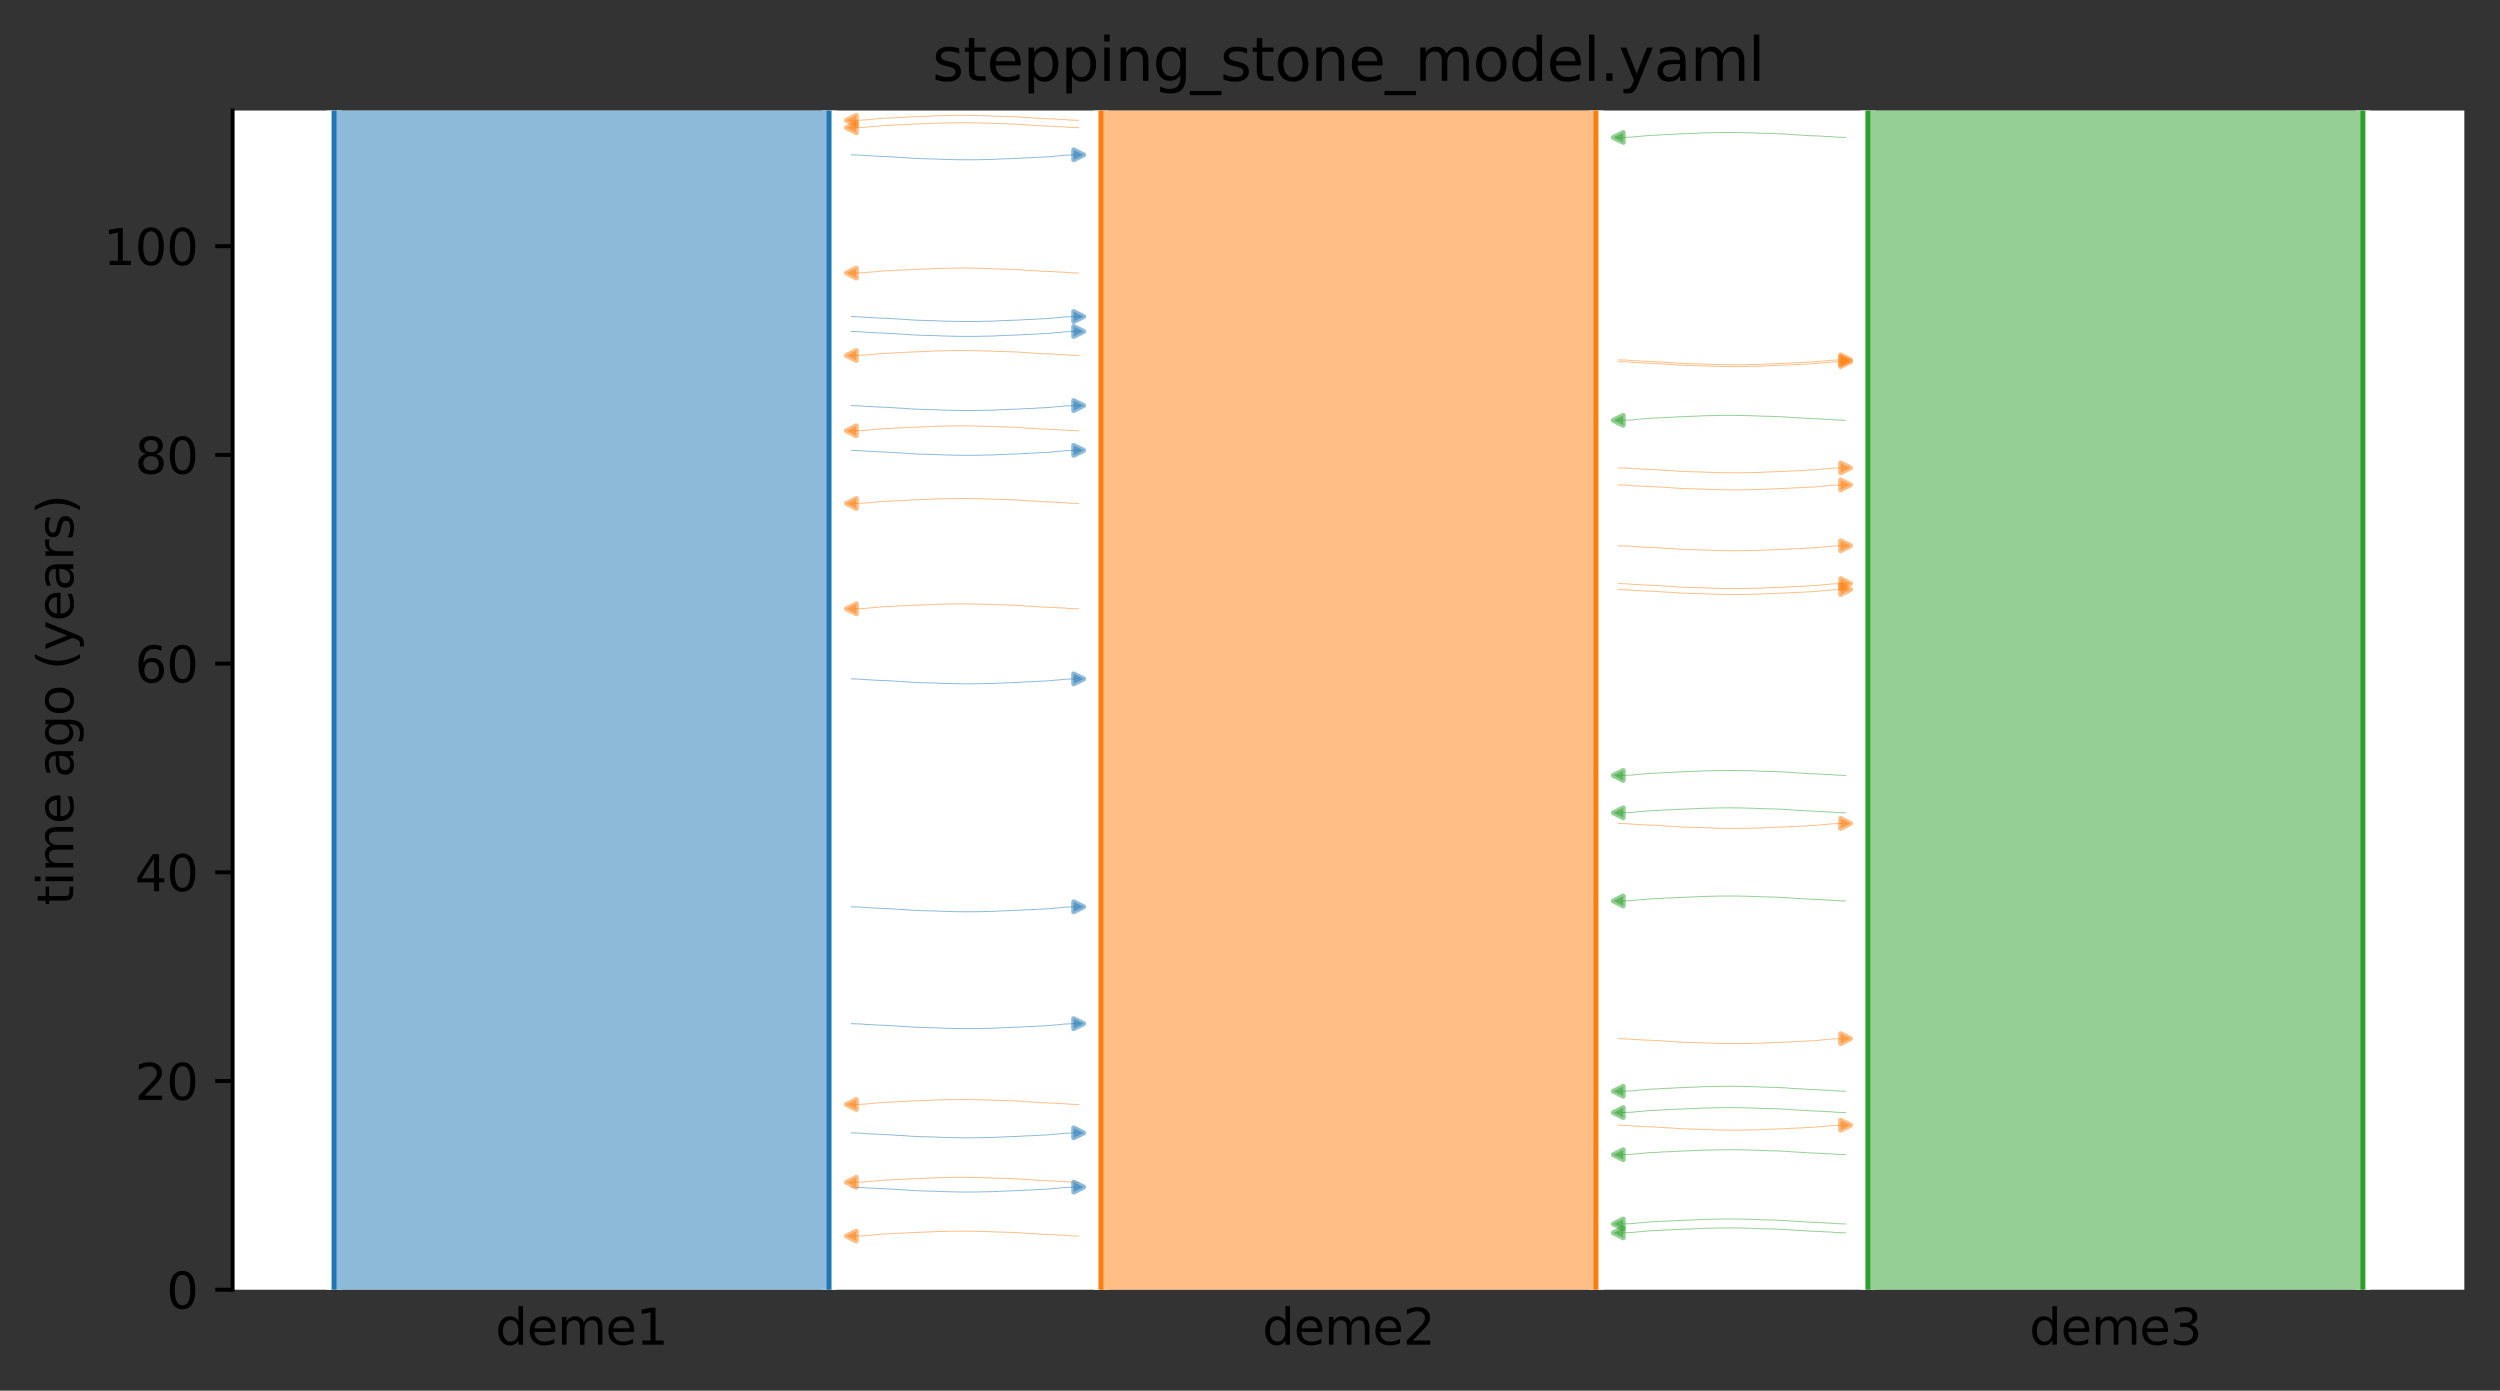 <?xml version="1.0" encoding="utf-8" standalone="no"?>
<!DOCTYPE svg PUBLIC "-//W3C//DTD SVG 1.1//EN"
  "http://www.w3.org/Graphics/SVG/1.1/DTD/svg11.dtd">
<svg xmlns:xlink="http://www.w3.org/1999/xlink" width="504.8pt" height="280.8pt" viewBox="0 0 504.8 280.8" xmlns="http://www.w3.org/2000/svg" version="1.1">
 <rect x="0" y="0" width="504.8" height="280.8" fill="#333333" stroke="none"/>
 <defs>
  <style type="text/css">*{stroke-linejoin: round; stroke-linecap: butt}</style>
 </defs>
 <g id="figure_1">
  <g id="patch_1">
   <path d="M 0 280.8 
L 504.8 280.8 
L 504.8 0 
L 0 0 
L 0 280.8 
z
" style="fill: none"/>
  </g>
  <g id="axes_1">
   <g id="patch_2">
    <path d="M 46.966 260.422 
L 497.6 260.422 
L 497.6 22.318 
L 46.966 22.318 
z
" style="fill: #ffffff"/>
   </g>
   <path d="M 171.908 66.928 
L 172.908 66.96 
L 173.908 66.997 
L 174.908 67.095 
L 175.908 67.127 
L 176.908 67.201 
L 177.908 67.239 
L 178.908 67.275 
L 179.908 67.332 
L 180.908 67.403 
L 181.908 67.455 
L 182.908 67.514 
L 183.908 67.602 
L 184.908 67.648 
L 185.908 67.691 
L 186.908 67.721 
L 187.908 67.747 
L 188.908 67.768 
L 189.908 67.823 
L 190.908 67.851 
L 191.908 67.88 
L 192.908 67.906 
L 193.908 67.917 
L 194.908 67.927 
L 195.908 67.927 
L 196.908 67.917 
L 197.908 67.906 
L 198.908 67.875 
L 199.908 67.864 
L 200.908 67.833 
L 201.908 67.774 
L 202.908 67.736 
L 203.908 67.697 
L 204.908 67.655 
L 205.908 67.622 
L 206.908 67.555 
L 207.908 67.516 
L 208.908 67.473 
L 209.908 67.402 
L 210.908 67.366 
L 211.908 67.308 
L 212.908 67.197 
L 213.908 67.126 
L 214.908 67.013 
L 215.908 66.967 
L 217.8 66.906 
" clip-path="url(#p9f75964b6c)" style="fill: none; stroke: #1f77b4; stroke-opacity: 0.5; stroke-width: 0.2; stroke-linecap: square"/>
   <path d="M 171.908 31.265 
L 172.908 31.296 
L 173.908 31.333 
L 174.908 31.431 
L 175.908 31.463 
L 176.908 31.537 
L 177.908 31.575 
L 178.908 31.611 
L 179.908 31.668 
L 180.908 31.739 
L 181.908 31.791 
L 182.908 31.85 
L 183.908 31.938 
L 184.908 31.984 
L 185.908 32.027 
L 186.908 32.057 
L 187.908 32.083 
L 188.908 32.104 
L 189.908 32.159 
L 190.908 32.187 
L 191.908 32.216 
L 192.908 32.242 
L 193.908 32.253 
L 194.908 32.263 
L 195.908 32.263 
L 196.908 32.253 
L 197.908 32.242 
L 198.908 32.211 
L 199.908 32.2 
L 200.908 32.169 
L 201.908 32.11 
L 202.908 32.072 
L 203.908 32.033 
L 204.908 31.991 
L 205.908 31.958 
L 206.908 31.891 
L 207.908 31.852 
L 208.908 31.809 
L 209.908 31.738 
L 210.908 31.702 
L 211.908 31.644 
L 212.908 31.533 
L 213.908 31.462 
L 214.908 31.349 
L 215.908 31.303 
L 217.8 31.242 
" clip-path="url(#p9f75964b6c)" style="fill: none; stroke: #1f77b4; stroke-opacity: 0.5; stroke-width: 0.2; stroke-linecap: square"/>
   <path d="M 171.908 81.893 
L 172.908 81.924 
L 173.908 81.961 
L 174.908 82.059 
L 175.908 82.092 
L 176.908 82.165 
L 177.908 82.204 
L 178.908 82.239 
L 179.908 82.297 
L 180.908 82.367 
L 181.908 82.419 
L 182.908 82.478 
L 183.908 82.567 
L 184.908 82.613 
L 185.908 82.655 
L 186.908 82.686 
L 187.908 82.712 
L 188.908 82.733 
L 189.908 82.787 
L 190.908 82.815 
L 191.908 82.845 
L 192.908 82.87 
L 193.908 82.881 
L 194.908 82.892 
L 195.908 82.891 
L 196.908 82.882 
L 197.908 82.87 
L 198.908 82.839 
L 199.908 82.828 
L 200.908 82.798 
L 201.908 82.738 
L 202.908 82.701 
L 203.908 82.662 
L 204.908 82.619 
L 205.908 82.587 
L 206.908 82.519 
L 207.908 82.48 
L 208.908 82.437 
L 209.908 82.367 
L 210.908 82.33 
L 211.908 82.272 
L 212.908 82.161 
L 213.908 82.09 
L 214.908 81.978 
L 215.908 81.932 
L 217.8 81.87 
" clip-path="url(#p9f75964b6c)" style="fill: none; stroke: #1f77b4; stroke-opacity: 0.5; stroke-width: 0.2; stroke-linecap: square"/>
   <path d="M 171.908 206.696 
L 172.908 206.727 
L 173.908 206.764 
L 174.908 206.862 
L 175.908 206.894 
L 176.908 206.968 
L 177.908 207.007 
L 178.908 207.042 
L 179.908 207.1 
L 180.908 207.17 
L 181.908 207.222 
L 182.908 207.281 
L 183.908 207.369 
L 184.908 207.416 
L 185.908 207.458 
L 186.908 207.488 
L 187.908 207.515 
L 188.908 207.536 
L 189.908 207.59 
L 190.908 207.618 
L 191.908 207.648 
L 192.908 207.673 
L 193.908 207.684 
L 194.908 207.694 
L 195.908 207.694 
L 196.908 207.685 
L 197.908 207.673 
L 198.908 207.642 
L 199.908 207.631 
L 200.908 207.601 
L 201.908 207.541 
L 202.908 207.504 
L 203.908 207.465 
L 204.908 207.422 
L 205.908 207.389 
L 206.908 207.322 
L 207.908 207.283 
L 208.908 207.24 
L 209.908 207.17 
L 210.908 207.133 
L 211.908 207.075 
L 212.908 206.964 
L 213.908 206.893 
L 214.908 206.78 
L 215.908 206.735 
L 217.8 206.673 
" clip-path="url(#p9f75964b6c)" style="fill: none; stroke: #1f77b4; stroke-opacity: 0.5; stroke-width: 0.2; stroke-linecap: square"/>
   <path d="M 171.908 63.92 
L 172.908 63.951 
L 173.908 63.988 
L 174.908 64.086 
L 175.908 64.119 
L 176.908 64.192 
L 177.908 64.231 
L 178.908 64.266 
L 179.908 64.324 
L 180.908 64.394 
L 181.908 64.446 
L 182.908 64.505 
L 183.908 64.594 
L 184.908 64.64 
L 185.908 64.682 
L 186.908 64.713 
L 187.908 64.739 
L 188.908 64.76 
L 189.908 64.814 
L 190.908 64.842 
L 191.908 64.872 
L 192.908 64.897 
L 193.908 64.908 
L 194.908 64.919 
L 195.908 64.918 
L 196.908 64.909 
L 197.908 64.897 
L 198.908 64.866 
L 199.908 64.855 
L 200.908 64.825 
L 201.908 64.765 
L 202.908 64.728 
L 203.908 64.689 
L 204.908 64.646 
L 205.908 64.614 
L 206.908 64.546 
L 207.908 64.507 
L 208.908 64.464 
L 209.908 64.394 
L 210.908 64.357 
L 211.908 64.299 
L 212.908 64.188 
L 213.908 64.117 
L 214.908 64.004 
L 215.908 63.959 
L 217.8 63.897 
" clip-path="url(#p9f75964b6c)" style="fill: none; stroke: #1f77b4; stroke-opacity: 0.5; stroke-width: 0.2; stroke-linecap: square"/>
   <path d="M 171.908 183.102 
L 172.908 183.134 
L 173.908 183.171 
L 174.908 183.269 
L 175.908 183.301 
L 176.908 183.375 
L 177.908 183.413 
L 178.908 183.449 
L 179.908 183.506 
L 180.908 183.577 
L 181.908 183.629 
L 182.908 183.688 
L 183.908 183.776 
L 184.908 183.822 
L 185.908 183.865 
L 186.908 183.895 
L 187.908 183.921 
L 188.908 183.942 
L 189.908 183.997 
L 190.908 184.025 
L 191.908 184.054 
L 192.908 184.08 
L 193.908 184.091 
L 194.908 184.101 
L 195.908 184.101 
L 196.908 184.091 
L 197.908 184.08 
L 198.908 184.049 
L 199.908 184.038 
L 200.908 184.007 
L 201.908 183.948 
L 202.908 183.91 
L 203.908 183.871 
L 204.908 183.829 
L 205.908 183.796 
L 206.908 183.729 
L 207.908 183.69 
L 208.908 183.647 
L 209.908 183.576 
L 210.908 183.54 
L 211.908 183.482 
L 212.908 183.371 
L 213.908 183.3 
L 214.908 183.187 
L 215.908 183.141 
L 217.8 183.08 
" clip-path="url(#p9f75964b6c)" style="fill: none; stroke: #1f77b4; stroke-opacity: 0.5; stroke-width: 0.2; stroke-linecap: square"/>
   <path d="M 171.908 228.749 
L 172.908 228.78 
L 173.908 228.817 
L 174.908 228.915 
L 175.908 228.948 
L 176.908 229.021 
L 177.908 229.06 
L 178.908 229.095 
L 179.908 229.153 
L 180.908 229.223 
L 181.908 229.275 
L 182.908 229.334 
L 183.908 229.423 
L 184.908 229.469 
L 185.908 229.511 
L 186.908 229.542 
L 187.908 229.568 
L 188.908 229.589 
L 189.908 229.643 
L 190.908 229.671 
L 191.908 229.701 
L 192.908 229.726 
L 193.908 229.737 
L 194.908 229.748 
L 195.908 229.747 
L 196.908 229.738 
L 197.908 229.726 
L 198.908 229.695 
L 199.908 229.684 
L 200.908 229.654 
L 201.908 229.594 
L 202.908 229.557 
L 203.908 229.518 
L 204.908 229.475 
L 205.908 229.443 
L 206.908 229.375 
L 207.908 229.336 
L 208.908 229.293 
L 209.908 229.223 
L 210.908 229.186 
L 211.908 229.128 
L 212.908 229.017 
L 213.908 228.946 
L 214.908 228.833 
L 215.908 228.788 
L 217.8 228.726 
" clip-path="url(#p9f75964b6c)" style="fill: none; stroke: #1f77b4; stroke-opacity: 0.5; stroke-width: 0.2; stroke-linecap: square"/>
   <path d="M 171.908 239.696 
L 172.908 239.728 
L 173.908 239.765 
L 174.908 239.862 
L 175.908 239.895 
L 176.908 239.969 
L 177.908 240.007 
L 178.908 240.043 
L 179.908 240.1 
L 180.908 240.171 
L 181.908 240.223 
L 182.908 240.282 
L 183.908 240.37 
L 184.908 240.416 
L 185.908 240.459 
L 186.908 240.489 
L 187.908 240.515 
L 188.908 240.536 
L 189.908 240.591 
L 190.908 240.619 
L 191.908 240.648 
L 192.908 240.674 
L 193.908 240.685 
L 194.908 240.695 
L 195.908 240.695 
L 196.908 240.685 
L 197.908 240.674 
L 198.908 240.643 
L 199.908 240.631 
L 200.908 240.601 
L 201.908 240.541 
L 202.908 240.504 
L 203.908 240.465 
L 204.908 240.423 
L 205.908 240.39 
L 206.908 240.323 
L 207.908 240.283 
L 208.908 240.241 
L 209.908 240.17 
L 210.908 240.134 
L 211.908 240.075 
L 212.908 239.964 
L 213.908 239.894 
L 214.908 239.781 
L 215.908 239.735 
L 217.8 239.674 
" clip-path="url(#p9f75964b6c)" style="fill: none; stroke: #1f77b4; stroke-opacity: 0.5; stroke-width: 0.2; stroke-linecap: square"/>
   <path d="M 171.908 90.938 
L 172.908 90.97 
L 173.908 91.007 
L 174.908 91.105 
L 175.908 91.137 
L 176.908 91.211 
L 177.908 91.249 
L 178.908 91.285 
L 179.908 91.342 
L 180.908 91.413 
L 181.908 91.465 
L 182.908 91.524 
L 183.908 91.612 
L 184.908 91.658 
L 185.908 91.701 
L 186.908 91.731 
L 187.908 91.757 
L 188.908 91.778 
L 189.908 91.833 
L 190.908 91.861 
L 191.908 91.89 
L 192.908 91.916 
L 193.908 91.927 
L 194.908 91.937 
L 195.908 91.937 
L 196.908 91.927 
L 197.908 91.916 
L 198.908 91.885 
L 199.908 91.873 
L 200.908 91.843 
L 201.908 91.784 
L 202.908 91.746 
L 203.908 91.707 
L 204.908 91.665 
L 205.908 91.632 
L 206.908 91.565 
L 207.908 91.526 
L 208.908 91.483 
L 209.908 91.412 
L 210.908 91.376 
L 211.908 91.317 
L 212.908 91.207 
L 213.908 91.136 
L 214.908 91.023 
L 215.908 90.977 
L 217.8 90.916 
" clip-path="url(#p9f75964b6c)" style="fill: none; stroke: #1f77b4; stroke-opacity: 0.5; stroke-width: 0.2; stroke-linecap: square"/>
   <path d="M 171.908 137.081 
L 172.908 137.113 
L 173.908 137.15 
L 174.908 137.247 
L 175.908 137.28 
L 176.908 137.353 
L 177.908 137.392 
L 178.908 137.427 
L 179.908 137.485 
L 180.908 137.555 
L 181.908 137.607 
L 182.908 137.666 
L 183.908 137.755 
L 184.908 137.801 
L 185.908 137.843 
L 186.908 137.874 
L 187.908 137.9 
L 188.908 137.921 
L 189.908 137.975 
L 190.908 138.003 
L 191.908 138.033 
L 192.908 138.058 
L 193.908 138.07 
L 194.908 138.08 
L 195.908 138.08 
L 196.908 138.07 
L 197.908 138.058 
L 198.908 138.027 
L 199.908 138.016 
L 200.908 137.986 
L 201.908 137.926 
L 202.908 137.889 
L 203.908 137.85 
L 204.908 137.808 
L 205.908 137.775 
L 206.908 137.707 
L 207.908 137.668 
L 208.908 137.626 
L 209.908 137.555 
L 210.908 137.519 
L 211.908 137.46 
L 212.908 137.349 
L 213.908 137.279 
L 214.908 137.166 
L 215.908 137.12 
L 217.8 137.059 
" clip-path="url(#p9f75964b6c)" style="fill: none; stroke: #1f77b4; stroke-opacity: 0.5; stroke-width: 0.2; stroke-linecap: square"/>
   <path d="M 217.8 238.729 
L 216.8 238.697 
L 215.8 238.66 
L 214.8 238.563 
L 213.8 238.53 
L 212.8 238.457 
L 211.8 238.418 
L 210.8 238.383 
L 209.8 238.325 
L 208.8 238.255 
L 207.8 238.203 
L 206.8 238.144 
L 205.8 238.055 
L 204.8 238.009 
L 203.8 237.967 
L 202.8 237.936 
L 201.8 237.91 
L 200.8 237.889 
L 199.8 237.835 
L 198.8 237.807 
L 197.8 237.777 
L 196.8 237.752 
L 195.8 237.74 
L 194.8 237.73 
L 193.8 237.73 
L 192.8 237.74 
L 191.8 237.752 
L 190.8 237.783 
L 189.8 237.794 
L 188.8 237.824 
L 187.8 237.884 
L 186.8 237.921 
L 185.8 237.96 
L 184.8 238.002 
L 183.8 238.035 
L 182.8 238.103 
L 181.8 238.142 
L 180.8 238.184 
L 179.8 238.255 
L 178.8 238.291 
L 177.8 238.35 
L 176.8 238.461 
L 175.8 238.531 
L 174.8 238.644 
L 173.8 238.69 
L 171.908 238.751 
" clip-path="url(#p9f75964b6c)" style="fill: none; stroke: #ff7f0e; stroke-opacity: 0.5; stroke-width: 0.2; stroke-linecap: square"/>
   <path d="M 217.8 24.293 
L 216.8 24.261 
L 215.8 24.224 
L 214.8 24.126 
L 213.8 24.094 
L 212.8 24.02 
L 211.8 23.982 
L 210.8 23.946 
L 209.8 23.889 
L 208.8 23.818 
L 207.8 23.766 
L 206.8 23.707 
L 205.8 23.619 
L 204.8 23.573 
L 203.8 23.53 
L 202.8 23.5 
L 201.8 23.474 
L 200.8 23.453 
L 199.8 23.398 
L 198.8 23.37 
L 197.8 23.341 
L 196.8 23.315 
L 195.8 23.304 
L 194.8 23.294 
L 193.8 23.294 
L 192.8 23.304 
L 191.8 23.315 
L 190.8 23.346 
L 189.8 23.358 
L 188.8 23.388 
L 187.8 23.447 
L 186.8 23.485 
L 185.8 23.524 
L 184.8 23.566 
L 183.8 23.599 
L 182.8 23.666 
L 181.8 23.705 
L 180.8 23.748 
L 179.8 23.819 
L 178.8 23.855 
L 177.8 23.914 
L 176.8 24.024 
L 175.8 24.095 
L 174.8 24.208 
L 173.8 24.254 
L 171.908 24.315 
" clip-path="url(#p9f75964b6c)" style="fill: none; stroke: #ff7f0e; stroke-opacity: 0.5; stroke-width: 0.2; stroke-linecap: square"/>
   <path d="M 217.8 101.656 
L 216.8 101.625 
L 215.8 101.588 
L 214.8 101.49 
L 213.8 101.458 
L 212.8 101.384 
L 211.8 101.345 
L 210.8 101.31 
L 209.8 101.252 
L 208.8 101.182 
L 207.8 101.13 
L 206.8 101.071 
L 205.8 100.983 
L 204.8 100.936 
L 203.8 100.894 
L 202.8 100.864 
L 201.8 100.838 
L 200.8 100.816 
L 199.8 100.762 
L 198.8 100.734 
L 197.8 100.704 
L 196.8 100.679 
L 195.8 100.668 
L 194.8 100.658 
L 193.8 100.658 
L 192.8 100.667 
L 191.8 100.679 
L 190.8 100.71 
L 189.8 100.721 
L 188.8 100.751 
L 187.8 100.811 
L 186.8 100.848 
L 185.8 100.887 
L 184.8 100.93 
L 183.8 100.963 
L 182.8 101.03 
L 181.8 101.069 
L 180.8 101.112 
L 179.8 101.182 
L 178.8 101.219 
L 177.8 101.277 
L 176.8 101.388 
L 175.8 101.459 
L 174.8 101.572 
L 173.8 101.618 
L 171.908 101.679 
" clip-path="url(#p9f75964b6c)" style="fill: none; stroke: #ff7f0e; stroke-opacity: 0.5; stroke-width: 0.2; stroke-linecap: square"/>
   <path d="M 217.8 25.781 
L 216.8 25.749 
L 215.8 25.712 
L 214.8 25.615 
L 213.8 25.582 
L 212.8 25.509 
L 211.8 25.47 
L 210.8 25.435 
L 209.8 25.377 
L 208.8 25.307 
L 207.8 25.255 
L 206.8 25.195 
L 205.8 25.107 
L 204.8 25.061 
L 203.8 25.019 
L 202.8 24.988 
L 201.8 24.962 
L 200.8 24.941 
L 199.8 24.887 
L 198.8 24.859 
L 197.8 24.829 
L 196.8 24.804 
L 195.8 24.792 
L 194.8 24.782 
L 193.8 24.782 
L 192.8 24.792 
L 191.8 24.804 
L 190.8 24.835 
L 189.8 24.846 
L 188.8 24.876 
L 187.8 24.936 
L 186.8 24.973 
L 185.8 25.012 
L 184.8 25.054 
L 183.8 25.087 
L 182.8 25.155 
L 181.8 25.194 
L 180.8 25.236 
L 179.8 25.307 
L 178.8 25.343 
L 177.8 25.402 
L 176.8 25.513 
L 175.8 25.583 
L 174.8 25.696 
L 173.8 25.742 
L 171.908 25.803 
" clip-path="url(#p9f75964b6c)" style="fill: none; stroke: #ff7f0e; stroke-opacity: 0.5; stroke-width: 0.2; stroke-linecap: square"/>
   <path d="M 217.8 55.126 
L 216.8 55.094 
L 215.8 55.058 
L 214.8 54.96 
L 213.8 54.927 
L 212.8 54.854 
L 211.8 54.815 
L 210.8 54.78 
L 209.8 54.722 
L 208.8 54.652 
L 207.8 54.6 
L 206.8 54.541 
L 205.8 54.452 
L 204.8 54.406 
L 203.8 54.364 
L 202.8 54.333 
L 201.8 54.307 
L 200.8 54.286 
L 199.8 54.232 
L 198.8 54.204 
L 197.8 54.174 
L 196.8 54.149 
L 195.8 54.137 
L 194.8 54.127 
L 193.8 54.127 
L 192.8 54.137 
L 191.8 54.149 
L 190.8 54.18 
L 189.8 54.191 
L 188.8 54.221 
L 187.8 54.281 
L 186.8 54.318 
L 185.8 54.357 
L 184.8 54.399 
L 183.8 54.432 
L 182.8 54.5 
L 181.8 54.539 
L 180.8 54.581 
L 179.8 54.652 
L 178.8 54.688 
L 177.8 54.747 
L 176.8 54.858 
L 175.8 54.928 
L 174.8 55.041 
L 173.8 55.087 
L 171.908 55.148 
" clip-path="url(#p9f75964b6c)" style="fill: none; stroke: #ff7f0e; stroke-opacity: 0.5; stroke-width: 0.2; stroke-linecap: square"/>
   <path d="M 217.8 86.987 
L 216.8 86.956 
L 215.8 86.919 
L 214.8 86.821 
L 213.8 86.789 
L 212.8 86.715 
L 211.8 86.677 
L 210.8 86.641 
L 209.8 86.583 
L 208.8 86.513 
L 207.8 86.461 
L 206.8 86.402 
L 205.8 86.314 
L 204.8 86.268 
L 203.8 86.225 
L 202.8 86.195 
L 201.8 86.169 
L 200.8 86.147 
L 199.8 86.093 
L 198.8 86.065 
L 197.8 86.035 
L 196.8 86.01 
L 195.8 85.999 
L 194.8 85.989 
L 193.8 85.989 
L 192.8 85.998 
L 191.8 86.01 
L 190.8 86.041 
L 189.8 86.052 
L 188.8 86.082 
L 187.8 86.142 
L 186.8 86.179 
L 185.8 86.218 
L 184.8 86.261 
L 183.8 86.294 
L 182.8 86.361 
L 181.8 86.4 
L 180.8 86.443 
L 179.8 86.513 
L 178.8 86.55 
L 177.8 86.608 
L 176.8 86.719 
L 175.8 86.79 
L 174.8 86.903 
L 173.8 86.949 
L 171.908 87.01 
" clip-path="url(#p9f75964b6c)" style="fill: none; stroke: #ff7f0e; stroke-opacity: 0.5; stroke-width: 0.2; stroke-linecap: square"/>
   <path d="M 217.8 122.928 
L 216.8 122.897 
L 215.8 122.86 
L 214.8 122.762 
L 213.8 122.73 
L 212.8 122.656 
L 211.8 122.617 
L 210.8 122.582 
L 209.8 122.524 
L 208.8 122.454 
L 207.8 122.402 
L 206.8 122.343 
L 205.8 122.255 
L 204.8 122.208 
L 203.8 122.166 
L 202.8 122.136 
L 201.8 122.109 
L 200.8 122.088 
L 199.8 122.034 
L 198.8 122.006 
L 197.8 121.976 
L 196.8 121.951 
L 195.8 121.94 
L 194.8 121.93 
L 193.8 121.93 
L 192.8 121.939 
L 191.8 121.951 
L 190.8 121.982 
L 189.8 121.993 
L 188.8 122.023 
L 187.8 122.083 
L 186.8 122.12 
L 185.8 122.159 
L 184.8 122.202 
L 183.8 122.235 
L 182.8 122.302 
L 181.8 122.341 
L 180.8 122.384 
L 179.8 122.454 
L 178.8 122.491 
L 177.8 122.549 
L 176.8 122.66 
L 175.8 122.731 
L 174.8 122.844 
L 173.8 122.889 
L 171.908 122.951 
" clip-path="url(#p9f75964b6c)" style="fill: none; stroke: #ff7f0e; stroke-opacity: 0.5; stroke-width: 0.2; stroke-linecap: square"/>
   <path d="M 217.8 223.017 
L 216.8 222.985 
L 215.8 222.948 
L 214.8 222.851 
L 213.8 222.818 
L 212.8 222.745 
L 211.8 222.706 
L 210.8 222.671 
L 209.8 222.613 
L 208.8 222.543 
L 207.8 222.491 
L 206.8 222.431 
L 205.8 222.343 
L 204.8 222.297 
L 203.8 222.255 
L 202.8 222.224 
L 201.8 222.198 
L 200.8 222.177 
L 199.8 222.123 
L 198.8 222.095 
L 197.8 222.065 
L 196.8 222.039 
L 195.8 222.028 
L 194.8 222.018 
L 193.8 222.018 
L 192.8 222.028 
L 191.8 222.04 
L 190.8 222.071 
L 189.8 222.082 
L 188.8 222.112 
L 187.8 222.172 
L 186.8 222.209 
L 185.8 222.248 
L 184.8 222.29 
L 183.8 222.323 
L 182.8 222.391 
L 181.8 222.43 
L 180.8 222.472 
L 179.8 222.543 
L 178.8 222.579 
L 177.8 222.638 
L 176.8 222.749 
L 175.8 222.819 
L 174.8 222.932 
L 173.8 222.978 
L 171.908 223.039 
" clip-path="url(#p9f75964b6c)" style="fill: none; stroke: #ff7f0e; stroke-opacity: 0.5; stroke-width: 0.2; stroke-linecap: square"/>
   <path d="M 217.8 249.59 
L 216.8 249.559 
L 215.8 249.522 
L 214.8 249.424 
L 213.8 249.391 
L 212.8 249.318 
L 211.8 249.279 
L 210.8 249.244 
L 209.8 249.186 
L 208.8 249.116 
L 207.8 249.064 
L 206.8 249.005 
L 205.8 248.916 
L 204.8 248.87 
L 203.8 248.828 
L 202.8 248.797 
L 201.8 248.771 
L 200.8 248.75 
L 199.8 248.696 
L 198.8 248.668 
L 197.8 248.638 
L 196.8 248.613 
L 195.8 248.602 
L 194.8 248.591 
L 193.8 248.592 
L 192.8 248.601 
L 191.8 248.613 
L 190.8 248.644 
L 189.8 248.655 
L 188.8 248.685 
L 187.8 248.745 
L 186.8 248.782 
L 185.8 248.821 
L 184.8 248.864 
L 183.8 248.896 
L 182.8 248.964 
L 181.8 249.003 
L 180.8 249.046 
L 179.8 249.116 
L 178.8 249.153 
L 177.8 249.211 
L 176.8 249.322 
L 175.8 249.393 
L 174.8 249.506 
L 173.8 249.551 
L 171.908 249.613 
" clip-path="url(#p9f75964b6c)" style="fill: none; stroke: #ff7f0e; stroke-opacity: 0.5; stroke-width: 0.2; stroke-linecap: square"/>
   <path d="M 217.8 71.777 
L 216.8 71.746 
L 215.8 71.709 
L 214.8 71.611 
L 213.8 71.579 
L 212.8 71.505 
L 211.8 71.466 
L 210.8 71.431 
L 209.8 71.373 
L 208.8 71.303 
L 207.8 71.251 
L 206.8 71.192 
L 205.8 71.104 
L 204.8 71.057 
L 203.8 71.015 
L 202.8 70.984 
L 201.8 70.958 
L 200.8 70.937 
L 199.8 70.883 
L 198.8 70.855 
L 197.8 70.825 
L 196.8 70.8 
L 195.8 70.789 
L 194.8 70.779 
L 193.8 70.779 
L 192.8 70.788 
L 191.8 70.8 
L 190.8 70.831 
L 189.8 70.842 
L 188.8 70.872 
L 187.8 70.932 
L 186.8 70.969 
L 185.8 71.008 
L 184.8 71.051 
L 183.8 71.084 
L 182.8 71.151 
L 181.8 71.19 
L 180.8 71.233 
L 179.8 71.303 
L 178.8 71.34 
L 177.8 71.398 
L 176.8 71.509 
L 175.8 71.58 
L 174.8 71.693 
L 173.8 71.738 
L 171.908 71.8 
" clip-path="url(#p9f75964b6c)" style="fill: none; stroke: #ff7f0e; stroke-opacity: 0.5; stroke-width: 0.2; stroke-linecap: square"/>
   <path d="M 326.766 117.84 
L 327.766 117.871 
L 328.766 117.908 
L 329.766 118.006 
L 330.766 118.038 
L 331.766 118.112 
L 332.766 118.15 
L 333.766 118.186 
L 334.766 118.243 
L 335.766 118.314 
L 336.766 118.366 
L 337.766 118.425 
L 338.766 118.513 
L 339.766 118.559 
L 340.766 118.602 
L 341.766 118.632 
L 342.766 118.658 
L 343.766 118.68 
L 344.766 118.734 
L 345.766 118.762 
L 346.766 118.792 
L 347.766 118.817 
L 348.766 118.828 
L 349.766 118.838 
L 350.766 118.838 
L 351.766 118.829 
L 352.766 118.817 
L 353.766 118.786 
L 354.766 118.775 
L 355.766 118.745 
L 356.766 118.685 
L 357.766 118.648 
L 358.766 118.608 
L 359.766 118.566 
L 360.766 118.533 
L 361.766 118.466 
L 362.766 118.427 
L 363.766 118.384 
L 364.766 118.313 
L 365.766 118.277 
L 366.766 118.219 
L 367.766 118.108 
L 368.766 118.037 
L 369.766 117.924 
L 370.766 117.878 
L 372.658 117.817 
" clip-path="url(#p9f75964b6c)" style="fill: none; stroke: #ff7f0e; stroke-opacity: 0.5; stroke-width: 0.2; stroke-linecap: square"/>
   <path d="M 326.766 73.02 
L 327.766 73.052 
L 328.766 73.088 
L 329.766 73.186 
L 330.766 73.219 
L 331.766 73.292 
L 332.766 73.331 
L 333.766 73.366 
L 334.766 73.424 
L 335.766 73.494 
L 336.766 73.546 
L 337.766 73.605 
L 338.766 73.694 
L 339.766 73.74 
L 340.766 73.782 
L 341.766 73.813 
L 342.766 73.839 
L 343.766 73.86 
L 344.766 73.914 
L 345.766 73.942 
L 346.766 73.972 
L 347.766 73.997 
L 348.766 74.009 
L 349.766 74.019 
L 350.766 74.019 
L 351.766 74.009 
L 352.766 73.997 
L 353.766 73.966 
L 354.766 73.955 
L 355.766 73.925 
L 356.766 73.865 
L 357.766 73.828 
L 358.766 73.789 
L 359.766 73.747 
L 360.766 73.714 
L 361.766 73.646 
L 362.766 73.607 
L 363.766 73.565 
L 364.766 73.494 
L 365.766 73.458 
L 366.766 73.399 
L 367.766 73.288 
L 368.766 73.218 
L 369.766 73.105 
L 370.766 73.059 
L 372.658 72.998 
" clip-path="url(#p9f75964b6c)" style="fill: none; stroke: #ff7f0e; stroke-opacity: 0.5; stroke-width: 0.2; stroke-linecap: square"/>
   <path d="M 326.766 97.915 
L 327.766 97.947 
L 328.766 97.984 
L 329.766 98.081 
L 330.766 98.114 
L 331.766 98.187 
L 332.766 98.226 
L 333.766 98.261 
L 334.766 98.319 
L 335.766 98.389 
L 336.766 98.441 
L 337.766 98.5 
L 338.766 98.589 
L 339.766 98.635 
L 340.766 98.677 
L 341.766 98.708 
L 342.766 98.734 
L 343.766 98.755 
L 344.766 98.809 
L 345.766 98.837 
L 346.766 98.867 
L 347.766 98.892 
L 348.766 98.904 
L 349.766 98.914 
L 350.766 98.914 
L 351.766 98.904 
L 352.766 98.892 
L 353.766 98.861 
L 354.766 98.85 
L 355.766 98.82 
L 356.766 98.76 
L 357.766 98.723 
L 358.766 98.684 
L 359.766 98.642 
L 360.766 98.609 
L 361.766 98.541 
L 362.766 98.502 
L 363.766 98.46 
L 364.766 98.389 
L 365.766 98.353 
L 366.766 98.294 
L 367.766 98.183 
L 368.766 98.113 
L 369.766 98 
L 370.766 97.954 
L 372.658 97.893 
" clip-path="url(#p9f75964b6c)" style="fill: none; stroke: #ff7f0e; stroke-opacity: 0.5; stroke-width: 0.2; stroke-linecap: square"/>
   <path d="M 326.766 94.466 
L 327.766 94.497 
L 328.766 94.534 
L 329.766 94.632 
L 330.766 94.664 
L 331.766 94.738 
L 332.766 94.777 
L 333.766 94.812 
L 334.766 94.87 
L 335.766 94.94 
L 336.766 94.992 
L 337.766 95.051 
L 338.766 95.139 
L 339.766 95.186 
L 340.766 95.228 
L 341.766 95.258 
L 342.766 95.285 
L 343.766 95.306 
L 344.766 95.36 
L 345.766 95.388 
L 346.766 95.418 
L 347.766 95.443 
L 348.766 95.454 
L 349.766 95.464 
L 350.766 95.464 
L 351.766 95.455 
L 352.766 95.443 
L 353.766 95.412 
L 354.766 95.401 
L 355.766 95.371 
L 356.766 95.311 
L 357.766 95.274 
L 358.766 95.235 
L 359.766 95.192 
L 360.766 95.159 
L 361.766 95.092 
L 362.766 95.053 
L 363.766 95.01 
L 364.766 94.94 
L 365.766 94.903 
L 366.766 94.845 
L 367.766 94.734 
L 368.766 94.663 
L 369.766 94.55 
L 370.766 94.505 
L 372.658 94.443 
" clip-path="url(#p9f75964b6c)" style="fill: none; stroke: #ff7f0e; stroke-opacity: 0.5; stroke-width: 0.2; stroke-linecap: square"/>
   <path d="M 326.766 209.723 
L 327.766 209.754 
L 328.766 209.791 
L 329.766 209.889 
L 330.766 209.922 
L 331.766 209.995 
L 332.766 210.034 
L 333.766 210.069 
L 334.766 210.127 
L 335.766 210.197 
L 336.766 210.249 
L 337.766 210.308 
L 338.766 210.397 
L 339.766 210.443 
L 340.766 210.485 
L 341.766 210.516 
L 342.766 210.542 
L 343.766 210.563 
L 344.766 210.617 
L 345.766 210.645 
L 346.766 210.675 
L 347.766 210.7 
L 348.766 210.711 
L 349.766 210.721 
L 350.766 210.721 
L 351.766 210.712 
L 352.766 210.7 
L 353.766 210.669 
L 354.766 210.658 
L 355.766 210.628 
L 356.766 210.568 
L 357.766 210.531 
L 358.766 210.492 
L 359.766 210.449 
L 360.766 210.417 
L 361.766 210.349 
L 362.766 210.31 
L 363.766 210.267 
L 364.766 210.197 
L 365.766 210.16 
L 366.766 210.102 
L 367.766 209.991 
L 368.766 209.92 
L 369.766 209.807 
L 370.766 209.762 
L 372.658 209.7 
" clip-path="url(#p9f75964b6c)" style="fill: none; stroke: #ff7f0e; stroke-opacity: 0.5; stroke-width: 0.2; stroke-linecap: square"/>
   <path d="M 326.766 72.657 
L 327.766 72.688 
L 328.766 72.725 
L 329.766 72.823 
L 330.766 72.855 
L 331.766 72.929 
L 332.766 72.967 
L 333.766 73.003 
L 334.766 73.06 
L 335.766 73.131 
L 336.766 73.183 
L 337.766 73.242 
L 338.766 73.33 
L 339.766 73.376 
L 340.766 73.419 
L 341.766 73.449 
L 342.766 73.475 
L 343.766 73.496 
L 344.766 73.551 
L 345.766 73.579 
L 346.766 73.608 
L 347.766 73.634 
L 348.766 73.645 
L 349.766 73.655 
L 350.766 73.655 
L 351.766 73.645 
L 352.766 73.634 
L 353.766 73.603 
L 354.766 73.592 
L 355.766 73.561 
L 356.766 73.502 
L 357.766 73.465 
L 358.766 73.425 
L 359.766 73.383 
L 360.766 73.35 
L 361.766 73.283 
L 362.766 73.244 
L 363.766 73.201 
L 364.766 73.13 
L 365.766 73.094 
L 366.766 73.036 
L 367.766 72.925 
L 368.766 72.854 
L 369.766 72.741 
L 370.766 72.695 
L 372.658 72.634 
" clip-path="url(#p9f75964b6c)" style="fill: none; stroke: #ff7f0e; stroke-opacity: 0.5; stroke-width: 0.2; stroke-linecap: square"/>
   <path d="M 326.766 110.2 
L 327.766 110.232 
L 328.766 110.269 
L 329.766 110.367 
L 330.766 110.399 
L 331.766 110.473 
L 332.766 110.511 
L 333.766 110.547 
L 334.766 110.604 
L 335.766 110.675 
L 336.766 110.727 
L 337.766 110.786 
L 338.766 110.874 
L 339.766 110.92 
L 340.766 110.963 
L 341.766 110.993 
L 342.766 111.019 
L 343.766 111.04 
L 344.766 111.095 
L 345.766 111.123 
L 346.766 111.152 
L 347.766 111.178 
L 348.766 111.189 
L 349.766 111.199 
L 350.766 111.199 
L 351.766 111.189 
L 352.766 111.178 
L 353.766 111.147 
L 354.766 111.135 
L 355.766 111.105 
L 356.766 111.046 
L 357.766 111.008 
L 358.766 110.969 
L 359.766 110.927 
L 360.766 110.894 
L 361.766 110.827 
L 362.766 110.787 
L 363.766 110.745 
L 364.766 110.674 
L 365.766 110.638 
L 366.766 110.579 
L 367.766 110.468 
L 368.766 110.398 
L 369.766 110.285 
L 370.766 110.239 
L 372.658 110.178 
" clip-path="url(#p9f75964b6c)" style="fill: none; stroke: #ff7f0e; stroke-opacity: 0.5; stroke-width: 0.2; stroke-linecap: square"/>
   <path d="M 326.766 119.042 
L 327.766 119.073 
L 328.766 119.11 
L 329.766 119.208 
L 330.766 119.241 
L 331.766 119.314 
L 332.766 119.353 
L 333.766 119.388 
L 334.766 119.446 
L 335.766 119.516 
L 336.766 119.568 
L 337.766 119.627 
L 338.766 119.716 
L 339.766 119.762 
L 340.766 119.804 
L 341.766 119.835 
L 342.766 119.861 
L 343.766 119.882 
L 344.766 119.936 
L 345.766 119.964 
L 346.766 119.994 
L 347.766 120.019 
L 348.766 120.03 
L 349.766 120.041 
L 350.766 120.04 
L 351.766 120.031 
L 352.766 120.019 
L 353.766 119.988 
L 354.766 119.977 
L 355.766 119.947 
L 356.766 119.887 
L 357.766 119.85 
L 358.766 119.811 
L 359.766 119.768 
L 360.766 119.736 
L 361.766 119.668 
L 362.766 119.629 
L 363.766 119.586 
L 364.766 119.516 
L 365.766 119.479 
L 366.766 119.421 
L 367.766 119.31 
L 368.766 119.239 
L 369.766 119.127 
L 370.766 119.081 
L 372.658 119.019 
" clip-path="url(#p9f75964b6c)" style="fill: none; stroke: #ff7f0e; stroke-opacity: 0.5; stroke-width: 0.2; stroke-linecap: square"/>
   <path d="M 326.766 227.201 
L 327.766 227.232 
L 328.766 227.269 
L 329.766 227.367 
L 330.766 227.4 
L 331.766 227.473 
L 332.766 227.512 
L 333.766 227.547 
L 334.766 227.605 
L 335.766 227.675 
L 336.766 227.727 
L 337.766 227.786 
L 338.766 227.875 
L 339.766 227.921 
L 340.766 227.963 
L 341.766 227.994 
L 342.766 228.02 
L 343.766 228.041 
L 344.766 228.095 
L 345.766 228.123 
L 346.766 228.153 
L 347.766 228.178 
L 348.766 228.189 
L 349.766 228.2 
L 350.766 228.199 
L 351.766 228.19 
L 352.766 228.178 
L 353.766 228.147 
L 354.766 228.136 
L 355.766 228.106 
L 356.766 228.046 
L 357.766 228.009 
L 358.766 227.97 
L 359.766 227.927 
L 360.766 227.895 
L 361.766 227.827 
L 362.766 227.788 
L 363.766 227.745 
L 364.766 227.675 
L 365.766 227.638 
L 366.766 227.58 
L 367.766 227.469 
L 368.766 227.398 
L 369.766 227.285 
L 370.766 227.24 
L 372.658 227.178 
" clip-path="url(#p9f75964b6c)" style="fill: none; stroke: #ff7f0e; stroke-opacity: 0.5; stroke-width: 0.2; stroke-linecap: square"/>
   <path d="M 326.766 166.269 
L 327.766 166.301 
L 328.766 166.337 
L 329.766 166.435 
L 330.766 166.468 
L 331.766 166.541 
L 332.766 166.58 
L 333.766 166.615 
L 334.766 166.673 
L 335.766 166.743 
L 336.766 166.795 
L 337.766 166.854 
L 338.766 166.943 
L 339.766 166.989 
L 340.766 167.031 
L 341.766 167.062 
L 342.766 167.088 
L 343.766 167.109 
L 344.766 167.163 
L 345.766 167.191 
L 346.766 167.221 
L 347.766 167.246 
L 348.766 167.258 
L 349.766 167.268 
L 350.766 167.268 
L 351.766 167.258 
L 352.766 167.246 
L 353.766 167.215 
L 354.766 167.204 
L 355.766 167.174 
L 356.766 167.114 
L 357.766 167.077 
L 358.766 167.038 
L 359.766 166.996 
L 360.766 166.963 
L 361.766 166.895 
L 362.766 166.856 
L 363.766 166.814 
L 364.766 166.743 
L 365.766 166.707 
L 366.766 166.648 
L 367.766 166.537 
L 368.766 166.467 
L 369.766 166.354 
L 370.766 166.308 
L 372.658 166.247 
" clip-path="url(#p9f75964b6c)" style="fill: none; stroke: #ff7f0e; stroke-opacity: 0.5; stroke-width: 0.2; stroke-linecap: square"/>
   <path d="M 372.658 27.753 
L 371.658 27.722 
L 370.658 27.685 
L 369.658 27.587 
L 368.658 27.555 
L 367.658 27.481 
L 366.658 27.442 
L 365.658 27.407 
L 364.658 27.349 
L 363.658 27.279 
L 362.658 27.227 
L 361.658 27.168 
L 360.658 27.08 
L 359.658 27.034 
L 358.658 26.991 
L 357.658 26.961 
L 356.658 26.935 
L 355.658 26.913 
L 354.658 26.859 
L 353.658 26.831 
L 352.658 26.801 
L 351.658 26.776 
L 350.658 26.765 
L 349.658 26.755 
L 348.658 26.755 
L 347.658 26.764 
L 346.658 26.776 
L 345.658 26.807 
L 344.658 26.818 
L 343.658 26.848 
L 342.658 26.908 
L 341.658 26.945 
L 340.658 26.984 
L 339.658 27.027 
L 338.658 27.06 
L 337.658 27.127 
L 336.658 27.166 
L 335.658 27.209 
L 334.658 27.279 
L 333.658 27.316 
L 332.658 27.374 
L 331.658 27.485 
L 330.658 27.556 
L 329.658 27.669 
L 328.658 27.715 
L 326.766 27.776 
" clip-path="url(#p9f75964b6c)" style="fill: none; stroke: #2ca02c; stroke-opacity: 0.5; stroke-width: 0.2; stroke-linecap: square"/>
   <path d="M 372.658 220.34 
L 371.658 220.309 
L 370.658 220.272 
L 369.658 220.174 
L 368.658 220.141 
L 367.658 220.068 
L 366.658 220.029 
L 365.658 219.994 
L 364.658 219.936 
L 363.658 219.866 
L 362.658 219.814 
L 361.658 219.755 
L 360.658 219.666 
L 359.658 219.62 
L 358.658 219.578 
L 357.658 219.547 
L 356.658 219.521 
L 355.658 219.5 
L 354.658 219.446 
L 353.658 219.418 
L 352.658 219.388 
L 351.658 219.363 
L 350.658 219.352 
L 349.658 219.341 
L 348.658 219.342 
L 347.658 219.351 
L 346.658 219.363 
L 345.658 219.394 
L 344.658 219.405 
L 343.658 219.435 
L 342.658 219.495 
L 341.658 219.532 
L 340.658 219.571 
L 339.658 219.614 
L 338.658 219.646 
L 337.658 219.714 
L 336.658 219.753 
L 335.658 219.796 
L 334.658 219.866 
L 333.658 219.903 
L 332.658 219.961 
L 331.658 220.072 
L 330.658 220.143 
L 329.658 220.256 
L 328.658 220.301 
L 326.766 220.363 
" clip-path="url(#p9f75964b6c)" style="fill: none; stroke: #2ca02c; stroke-opacity: 0.5; stroke-width: 0.2; stroke-linecap: square"/>
   <path d="M 372.658 247.139 
L 371.658 247.107 
L 370.658 247.07 
L 369.658 246.972 
L 368.658 246.94 
L 367.658 246.866 
L 366.658 246.828 
L 365.658 246.792 
L 364.658 246.735 
L 363.658 246.664 
L 362.658 246.612 
L 361.658 246.553 
L 360.658 246.465 
L 359.658 246.419 
L 358.658 246.376 
L 357.658 246.346 
L 356.658 246.32 
L 355.658 246.299 
L 354.658 246.244 
L 353.658 246.216 
L 352.658 246.187 
L 351.658 246.161 
L 350.658 246.15 
L 349.658 246.14 
L 348.658 246.14 
L 347.658 246.15 
L 346.658 246.161 
L 345.658 246.192 
L 344.658 246.204 
L 343.658 246.234 
L 342.658 246.293 
L 341.658 246.331 
L 340.658 246.37 
L 339.658 246.412 
L 338.658 246.445 
L 337.658 246.512 
L 336.658 246.551 
L 335.658 246.594 
L 334.658 246.665 
L 333.658 246.701 
L 332.658 246.759 
L 331.658 246.87 
L 330.658 246.941 
L 329.658 247.054 
L 328.658 247.1 
L 326.766 247.161 
" clip-path="url(#p9f75964b6c)" style="fill: none; stroke: #2ca02c; stroke-opacity: 0.5; stroke-width: 0.2; stroke-linecap: square"/>
   <path d="M 372.658 156.573 
L 371.658 156.542 
L 370.658 156.505 
L 369.658 156.407 
L 368.658 156.375 
L 367.658 156.301 
L 366.658 156.262 
L 365.658 156.227 
L 364.658 156.169 
L 363.658 156.099 
L 362.658 156.047 
L 361.658 155.988 
L 360.658 155.9 
L 359.658 155.853 
L 358.658 155.811 
L 357.658 155.781 
L 356.658 155.755 
L 355.658 155.733 
L 354.658 155.679 
L 353.658 155.651 
L 352.658 155.621 
L 351.658 155.596 
L 350.658 155.585 
L 349.658 155.575 
L 348.658 155.575 
L 347.658 155.584 
L 346.658 155.596 
L 345.658 155.627 
L 344.658 155.638 
L 343.658 155.668 
L 342.658 155.728 
L 341.658 155.765 
L 340.658 155.804 
L 339.658 155.847 
L 338.658 155.88 
L 337.658 155.947 
L 336.658 155.986 
L 335.658 156.029 
L 334.658 156.099 
L 333.658 156.136 
L 332.658 156.194 
L 331.658 156.305 
L 330.658 156.376 
L 329.658 156.489 
L 328.658 156.535 
L 326.766 156.596 
" clip-path="url(#p9f75964b6c)" style="fill: none; stroke: #2ca02c; stroke-opacity: 0.5; stroke-width: 0.2; stroke-linecap: square"/>
   <path d="M 372.658 233.152 
L 371.658 233.12 
L 370.658 233.083 
L 369.658 232.985 
L 368.658 232.953 
L 367.658 232.879 
L 366.658 232.841 
L 365.658 232.805 
L 364.658 232.748 
L 363.658 232.677 
L 362.658 232.625 
L 361.658 232.566 
L 360.658 232.478 
L 359.658 232.432 
L 358.658 232.389 
L 357.658 232.359 
L 356.658 232.333 
L 355.658 232.312 
L 354.658 232.257 
L 353.658 232.229 
L 352.658 232.2 
L 351.658 232.174 
L 350.658 232.163 
L 349.658 232.153 
L 348.658 232.153 
L 347.658 232.163 
L 346.658 232.174 
L 345.658 232.205 
L 344.658 232.216 
L 343.658 232.247 
L 342.658 232.306 
L 341.658 232.344 
L 340.658 232.383 
L 339.658 232.425 
L 338.658 232.458 
L 337.658 232.525 
L 336.658 232.564 
L 335.658 232.607 
L 334.658 232.678 
L 333.658 232.714 
L 332.658 232.772 
L 331.658 232.883 
L 330.658 232.954 
L 329.658 233.067 
L 328.658 233.113 
L 326.766 233.174 
" clip-path="url(#p9f75964b6c)" style="fill: none; stroke: #2ca02c; stroke-opacity: 0.5; stroke-width: 0.2; stroke-linecap: square"/>
   <path d="M 372.658 164.12 
L 371.658 164.089 
L 370.658 164.052 
L 369.658 163.954 
L 368.658 163.922 
L 367.658 163.848 
L 366.658 163.81 
L 365.658 163.774 
L 364.658 163.717 
L 363.658 163.646 
L 362.658 163.594 
L 361.658 163.535 
L 360.658 163.447 
L 359.658 163.401 
L 358.658 163.358 
L 357.658 163.328 
L 356.658 163.302 
L 355.658 163.28 
L 354.658 163.226 
L 353.658 163.198 
L 352.658 163.169 
L 351.658 163.143 
L 350.658 163.132 
L 349.658 163.122 
L 348.658 163.122 
L 347.658 163.132 
L 346.658 163.143 
L 345.658 163.174 
L 344.658 163.185 
L 343.658 163.215 
L 342.658 163.275 
L 341.658 163.312 
L 340.658 163.352 
L 339.658 163.394 
L 338.658 163.427 
L 337.658 163.494 
L 336.658 163.533 
L 335.658 163.576 
L 334.658 163.647 
L 333.658 163.683 
L 332.658 163.741 
L 331.658 163.852 
L 330.658 163.923 
L 329.658 164.036 
L 328.658 164.082 
L 326.766 164.143 
" clip-path="url(#p9f75964b6c)" style="fill: none; stroke: #2ca02c; stroke-opacity: 0.5; stroke-width: 0.2; stroke-linecap: square"/>
   <path d="M 372.658 181.922 
L 371.658 181.89 
L 370.658 181.853 
L 369.658 181.756 
L 368.658 181.723 
L 367.658 181.65 
L 366.658 181.611 
L 365.658 181.576 
L 364.658 181.518 
L 363.658 181.448 
L 362.658 181.396 
L 361.658 181.337 
L 360.658 181.248 
L 359.658 181.202 
L 358.658 181.16 
L 357.658 181.129 
L 356.658 181.103 
L 355.658 181.082 
L 354.658 181.028 
L 353.658 181 
L 352.658 180.97 
L 351.658 180.945 
L 350.658 180.933 
L 349.658 180.923 
L 348.658 180.923 
L 347.658 180.933 
L 346.658 180.945 
L 345.658 180.976 
L 344.658 180.987 
L 343.658 181.017 
L 342.658 181.077 
L 341.658 181.114 
L 340.658 181.153 
L 339.658 181.195 
L 338.658 181.228 
L 337.658 181.296 
L 336.658 181.335 
L 335.658 181.377 
L 334.658 181.448 
L 333.658 181.484 
L 332.658 181.543 
L 331.658 181.654 
L 330.658 181.724 
L 329.658 181.837 
L 328.658 181.883 
L 326.766 181.944 
" clip-path="url(#p9f75964b6c)" style="fill: none; stroke: #2ca02c; stroke-opacity: 0.5; stroke-width: 0.2; stroke-linecap: square"/>
   <path d="M 372.658 84.869 
L 371.658 84.838 
L 370.658 84.801 
L 369.658 84.703 
L 368.658 84.671 
L 367.658 84.597 
L 366.658 84.558 
L 365.658 84.523 
L 364.658 84.465 
L 363.658 84.395 
L 362.658 84.343 
L 361.658 84.284 
L 360.658 84.196 
L 359.658 84.149 
L 358.658 84.107 
L 357.658 84.076 
L 356.658 84.05 
L 355.658 84.029 
L 354.658 83.975 
L 353.658 83.947 
L 352.658 83.917 
L 351.658 83.892 
L 350.658 83.881 
L 349.658 83.871 
L 348.658 83.871 
L 347.658 83.88 
L 346.658 83.892 
L 345.658 83.923 
L 344.658 83.934 
L 343.658 83.964 
L 342.658 84.024 
L 341.658 84.061 
L 340.658 84.1 
L 339.658 84.143 
L 338.658 84.175 
L 337.658 84.243 
L 336.658 84.282 
L 335.658 84.325 
L 334.658 84.395 
L 333.658 84.432 
L 332.658 84.49 
L 331.658 84.601 
L 330.658 84.672 
L 329.658 84.785 
L 328.658 84.83 
L 326.766 84.892 
" clip-path="url(#p9f75964b6c)" style="fill: none; stroke: #2ca02c; stroke-opacity: 0.5; stroke-width: 0.2; stroke-linecap: square"/>
   <path d="M 372.658 248.94 
L 371.658 248.909 
L 370.658 248.872 
L 369.658 248.774 
L 368.658 248.742 
L 367.658 248.668 
L 366.658 248.629 
L 365.658 248.594 
L 364.658 248.536 
L 363.658 248.466 
L 362.658 248.414 
L 361.658 248.355 
L 360.658 248.267 
L 359.658 248.221 
L 358.658 248.178 
L 357.658 248.148 
L 356.658 248.122 
L 355.658 248.1 
L 354.658 248.046 
L 353.658 248.018 
L 352.658 247.988 
L 351.658 247.963 
L 350.658 247.952 
L 349.658 247.942 
L 348.658 247.942 
L 347.658 247.951 
L 346.658 247.963 
L 345.658 247.994 
L 344.658 248.005 
L 343.658 248.035 
L 342.658 248.095 
L 341.658 248.132 
L 340.658 248.171 
L 339.658 248.214 
L 338.658 248.247 
L 337.658 248.314 
L 336.658 248.353 
L 335.658 248.396 
L 334.658 248.466 
L 333.658 248.503 
L 332.658 248.561 
L 331.658 248.672 
L 330.658 248.743 
L 329.658 248.856 
L 328.658 248.902 
L 326.766 248.963 
" clip-path="url(#p9f75964b6c)" style="fill: none; stroke: #2ca02c; stroke-opacity: 0.5; stroke-width: 0.2; stroke-linecap: square"/>
   <path d="M 372.658 224.652 
L 371.658 224.62 
L 370.658 224.583 
L 369.658 224.486 
L 368.658 224.453 
L 367.658 224.38 
L 366.658 224.341 
L 365.658 224.306 
L 364.658 224.248 
L 363.658 224.178 
L 362.658 224.126 
L 361.658 224.067 
L 360.658 223.978 
L 359.658 223.932 
L 358.658 223.89 
L 357.658 223.859 
L 356.658 223.833 
L 355.658 223.812 
L 354.658 223.758 
L 353.658 223.73 
L 352.658 223.7 
L 351.658 223.675 
L 350.658 223.663 
L 349.658 223.653 
L 348.658 223.653 
L 347.658 223.663 
L 346.658 223.675 
L 345.658 223.706 
L 344.658 223.717 
L 343.658 223.747 
L 342.658 223.807 
L 341.658 223.844 
L 340.658 223.883 
L 339.658 223.925 
L 338.658 223.958 
L 337.658 224.026 
L 336.658 224.065 
L 335.658 224.107 
L 334.658 224.178 
L 333.658 224.214 
L 332.658 224.273 
L 331.658 224.384 
L 330.658 224.454 
L 329.658 224.567 
L 328.658 224.613 
L 326.766 224.674 
" clip-path="url(#p9f75964b6c)" style="fill: none; stroke: #2ca02c; stroke-opacity: 0.5; stroke-width: 0.2; stroke-linecap: square"/>
   <g id="patch_3">
    <path d="M 67.449 22.318 
L 67.449 260.422 
M 167.402 22.318 
L 167.402 260.422 
" clip-path="url(#p9f75964b6c)" style="fill: none; stroke: #ffffff; stroke-width: 3; stroke-linejoin: miter"/>
    <path d="M 67.449 22.318 
L 67.449 260.422 
M 167.402 22.318 
L 167.402 260.422 
" clip-path="url(#p9f75964b6c)" style="fill: none; stroke: #1f77b4; stroke-linejoin: miter"/>
    <g id="PolyCollection_1">
     <path d="M 167.402 22.318 
L 67.449 22.318 
L 67.449 260.422 
L 167.402 260.422 
L 167.402 260.422 
L 167.402 22.318 
z
" clip-path="url(#p9f75964b6c)" style="fill: #1f77b4; fill-opacity: 0.5"/>
    </g>
    <g id="patch_4">
     <path d="M 222.306 22.318 
L 222.306 260.422 
M 322.259 22.318 
L 322.259 260.422 
" clip-path="url(#p9f75964b6c)" style="fill: none; stroke: #ffffff; stroke-width: 3; stroke-linejoin: miter"/>
     <path d="M 222.306 22.318 
L 222.306 260.422 
M 322.259 22.318 
L 322.259 260.422 
" clip-path="url(#p9f75964b6c)" style="fill: none; stroke: #ff7f0e; stroke-linejoin: miter"/>
     <g id="PolyCollection_2">
      <path d="M 322.259 22.318 
L 222.306 22.318 
L 222.306 260.422 
L 322.259 260.422 
L 322.259 260.422 
L 322.259 22.318 
z
" clip-path="url(#p9f75964b6c)" style="fill: #ff7f0e; fill-opacity: 0.5"/>
     </g>
     <g id="patch_5">
      <path d="M 377.164 22.318 
L 377.164 260.422 
M 477.117 22.318 
L 477.117 260.422 
" clip-path="url(#p9f75964b6c)" style="fill: none; stroke: #ffffff; stroke-width: 3; stroke-linejoin: miter"/>
      <path d="M 377.164 22.318 
L 377.164 260.422 
M 477.117 22.318 
L 477.117 260.422 
" clip-path="url(#p9f75964b6c)" style="fill: none; stroke: #2ca02c; stroke-linejoin: miter"/>
      <g id="PolyCollection_3">
       <path d="M 477.117 22.318 
L 377.164 22.318 
L 377.164 260.422 
L 477.117 260.422 
L 477.117 260.422 
L 477.117 22.318 
z
" clip-path="url(#p9f75964b6c)" style="fill: #2ca02c; fill-opacity: 0.5"/>
      </g>
      <g id="matplotlib.axis_1">
       <g id="xtick_1">
        <g id="line2d_1"/>
        <g id="text_1">
         <!-- deme1 -->
         <g transform="translate(100.046 271.52)scale(0.1 -0.1)">
          <defs>
           <path id="DejaVuSans-64" d="M 2906 2969 
L 2906 4863 
L 3481 4863 
L 3481 0 
L 2906 0 
L 2906 525 
Q 2725 213 2448 61 
Q 2172 -91 1784 -91 
Q 1150 -91 751 415 
Q 353 922 353 1747 
Q 353 2572 751 3078 
Q 1150 3584 1784 3584 
Q 2172 3584 2448 3432 
Q 2725 3281 2906 2969 
z
M 947 1747 
Q 947 1113 1208 752 
Q 1469 391 1925 391 
Q 2381 391 2643 752 
Q 2906 1113 2906 1747 
Q 2906 2381 2643 2742 
Q 2381 3103 1925 3103 
Q 1469 3103 1208 2742 
Q 947 2381 947 1747 
z
" transform="scale(0.016)"/>
           <path id="DejaVuSans-65" d="M 3597 1894 
L 3597 1613 
L 953 1613 
Q 991 1019 1311 708 
Q 1631 397 2203 397 
Q 2534 397 2845 478 
Q 3156 559 3463 722 
L 3463 178 
Q 3153 47 2828 -22 
Q 2503 -91 2169 -91 
Q 1331 -91 842 396 
Q 353 884 353 1716 
Q 353 2575 817 3079 
Q 1281 3584 2069 3584 
Q 2775 3584 3186 3129 
Q 3597 2675 3597 1894 
z
M 3022 2063 
Q 3016 2534 2758 2815 
Q 2500 3097 2075 3097 
Q 1594 3097 1305 2825 
Q 1016 2553 972 2059 
L 3022 2063 
z
" transform="scale(0.016)"/>
           <path id="DejaVuSans-6d" d="M 3328 2828 
Q 3544 3216 3844 3400 
Q 4144 3584 4550 3584 
Q 5097 3584 5394 3201 
Q 5691 2819 5691 2113 
L 5691 0 
L 5113 0 
L 5113 2094 
Q 5113 2597 4934 2840 
Q 4756 3084 4391 3084 
Q 3944 3084 3684 2787 
Q 3425 2491 3425 1978 
L 3425 0 
L 2847 0 
L 2847 2094 
Q 2847 2600 2669 2842 
Q 2491 3084 2119 3084 
Q 1678 3084 1418 2786 
Q 1159 2488 1159 1978 
L 1159 0 
L 581 0 
L 581 3500 
L 1159 3500 
L 1159 2956 
Q 1356 3278 1631 3431 
Q 1906 3584 2284 3584 
Q 2666 3584 2933 3390 
Q 3200 3197 3328 2828 
z
" transform="scale(0.016)"/>
           <path id="DejaVuSans-31" d="M 794 531 
L 1825 531 
L 1825 4091 
L 703 3866 
L 703 4441 
L 1819 4666 
L 2450 4666 
L 2450 531 
L 3481 531 
L 3481 0 
L 794 0 
L 794 531 
z
" transform="scale(0.016)"/>
          </defs>
          <use xlink:href="#DejaVuSans-64"/>
          <use xlink:href="#DejaVuSans-65" x="63.477"/>
          <use xlink:href="#DejaVuSans-6d" x="125"/>
          <use xlink:href="#DejaVuSans-65" x="222.412"/>
          <use xlink:href="#DejaVuSans-31" x="283.936"/>
         </g>
        </g>
       </g>
       <g id="xtick_2">
        <g id="line2d_2"/>
        <g id="text_2">
         <!-- deme2 -->
         <g transform="translate(254.904 271.52)scale(0.1 -0.1)">
          <defs>
           <path id="DejaVuSans-32" d="M 1228 531 
L 3431 531 
L 3431 0 
L 469 0 
L 469 531 
Q 828 903 1448 1529 
Q 2069 2156 2228 2338 
Q 2531 2678 2651 2914 
Q 2772 3150 2772 3378 
Q 2772 3750 2511 3984 
Q 2250 4219 1831 4219 
Q 1534 4219 1204 4116 
Q 875 4013 500 3803 
L 500 4441 
Q 881 4594 1212 4672 
Q 1544 4750 1819 4750 
Q 2544 4750 2975 4387 
Q 3406 4025 3406 3419 
Q 3406 3131 3298 2873 
Q 3191 2616 2906 2266 
Q 2828 2175 2409 1742 
Q 1991 1309 1228 531 
z
" transform="scale(0.016)"/>
          </defs>
          <use xlink:href="#DejaVuSans-64"/>
          <use xlink:href="#DejaVuSans-65" x="63.477"/>
          <use xlink:href="#DejaVuSans-6d" x="125"/>
          <use xlink:href="#DejaVuSans-65" x="222.412"/>
          <use xlink:href="#DejaVuSans-32" x="283.936"/>
         </g>
        </g>
       </g>
       <g id="xtick_3">
        <g id="line2d_3"/>
        <g id="text_3">
         <!-- deme3 -->
         <g transform="translate(409.761 271.52)scale(0.1 -0.1)">
          <defs>
           <path id="DejaVuSans-33" d="M 2597 2516 
Q 3050 2419 3304 2112 
Q 3559 1806 3559 1356 
Q 3559 666 3084 287 
Q 2609 -91 1734 -91 
Q 1441 -91 1130 -33 
Q 819 25 488 141 
L 488 750 
Q 750 597 1062 519 
Q 1375 441 1716 441 
Q 2309 441 2620 675 
Q 2931 909 2931 1356 
Q 2931 1769 2642 2001 
Q 2353 2234 1838 2234 
L 1294 2234 
L 1294 2753 
L 1863 2753 
Q 2328 2753 2575 2939 
Q 2822 3125 2822 3475 
Q 2822 3834 2567 4026 
Q 2313 4219 1838 4219 
Q 1578 4219 1281 4162 
Q 984 4106 628 3988 
L 628 4550 
Q 988 4650 1302 4700 
Q 1616 4750 1894 4750 
Q 2613 4750 3031 4423 
Q 3450 4097 3450 3541 
Q 3450 3153 3228 2886 
Q 3006 2619 2597 2516 
z
" transform="scale(0.016)"/>
          </defs>
          <use xlink:href="#DejaVuSans-64"/>
          <use xlink:href="#DejaVuSans-65" x="63.477"/>
          <use xlink:href="#DejaVuSans-6d" x="125"/>
          <use xlink:href="#DejaVuSans-65" x="222.412"/>
          <use xlink:href="#DejaVuSans-33" x="283.936"/>
         </g>
        </g>
       </g>
      </g>
      <g id="matplotlib.axis_2">
       <g id="ytick_1">
        <g id="line2d_4">
         <defs>
          <path id="md3e78cfe29" d="M 0 0 
L -3.5 0 
" style="stroke: #000000; stroke-width: 0.8"/>
         </defs>
         <g>
          <use xlink:href="#md3e78cfe29" x="46.966" y="260.422" style="stroke: #000000; stroke-width: 0.8"/>
         </g>
        </g>
        <g id="text_4">
         <!-- 0 -->
         <g transform="translate(33.603 264.221)scale(0.1 -0.1)">
          <defs>
           <path id="DejaVuSans-30" d="M 2034 4250 
Q 1547 4250 1301 3770 
Q 1056 3291 1056 2328 
Q 1056 1369 1301 889 
Q 1547 409 2034 409 
Q 2525 409 2770 889 
Q 3016 1369 3016 2328 
Q 3016 3291 2770 3770 
Q 2525 4250 2034 4250 
z
M 2034 4750 
Q 2819 4750 3233 4129 
Q 3647 3509 3647 2328 
Q 3647 1150 3233 529 
Q 2819 -91 2034 -91 
Q 1250 -91 836 529 
Q 422 1150 422 2328 
Q 422 3509 836 4129 
Q 1250 4750 2034 4750 
z
" transform="scale(0.016)"/>
          </defs>
          <use xlink:href="#DejaVuSans-30"/>
         </g>
        </g>
       </g>
       <g id="ytick_2">
        <g id="line2d_5">
         <g>
          <use xlink:href="#md3e78cfe29" x="46.966" y="218.28" style="stroke: #000000; stroke-width: 0.8"/>
         </g>
        </g>
        <g id="text_5">
         <!-- 20 -->
         <g transform="translate(27.241 222.079)scale(0.1 -0.1)">
          <use xlink:href="#DejaVuSans-32"/>
          <use xlink:href="#DejaVuSans-30" x="63.623"/>
         </g>
        </g>
       </g>
       <g id="ytick_3">
        <g id="line2d_6">
         <g>
          <use xlink:href="#md3e78cfe29" x="46.966" y="176.137" style="stroke: #000000; stroke-width: 0.8"/>
         </g>
        </g>
        <g id="text_6">
         <!-- 40 -->
         <g transform="translate(27.241 179.937)scale(0.1 -0.1)">
          <defs>
           <path id="DejaVuSans-34" d="M 2419 4116 
L 825 1625 
L 2419 1625 
L 2419 4116 
z
M 2253 4666 
L 3047 4666 
L 3047 1625 
L 3713 1625 
L 3713 1100 
L 3047 1100 
L 3047 0 
L 2419 0 
L 2419 1100 
L 313 1100 
L 313 1709 
L 2253 4666 
z
" transform="scale(0.016)"/>
          </defs>
          <use xlink:href="#DejaVuSans-34"/>
          <use xlink:href="#DejaVuSans-30" x="63.623"/>
         </g>
        </g>
       </g>
       <g id="ytick_4">
        <g id="line2d_7">
         <g>
          <use xlink:href="#md3e78cfe29" x="46.966" y="133.995" style="stroke: #000000; stroke-width: 0.8"/>
         </g>
        </g>
        <g id="text_7">
         <!-- 60 -->
         <g transform="translate(27.241 137.794)scale(0.1 -0.1)">
          <defs>
           <path id="DejaVuSans-36" d="M 2113 2584 
Q 1688 2584 1439 2293 
Q 1191 2003 1191 1497 
Q 1191 994 1439 701 
Q 1688 409 2113 409 
Q 2538 409 2786 701 
Q 3034 994 3034 1497 
Q 3034 2003 2786 2293 
Q 2538 2584 2113 2584 
z
M 3366 4563 
L 3366 3988 
Q 3128 4100 2886 4159 
Q 2644 4219 2406 4219 
Q 1781 4219 1451 3797 
Q 1122 3375 1075 2522 
Q 1259 2794 1537 2939 
Q 1816 3084 2150 3084 
Q 2853 3084 3261 2657 
Q 3669 2231 3669 1497 
Q 3669 778 3244 343 
Q 2819 -91 2113 -91 
Q 1303 -91 875 529 
Q 447 1150 447 2328 
Q 447 3434 972 4092 
Q 1497 4750 2381 4750 
Q 2619 4750 2861 4703 
Q 3103 4656 3366 4563 
z
" transform="scale(0.016)"/>
          </defs>
          <use xlink:href="#DejaVuSans-36"/>
          <use xlink:href="#DejaVuSans-30" x="63.623"/>
         </g>
        </g>
       </g>
       <g id="ytick_5">
        <g id="line2d_8">
         <g>
          <use xlink:href="#md3e78cfe29" x="46.966" y="91.853" style="stroke: #000000; stroke-width: 0.8"/>
         </g>
        </g>
        <g id="text_8">
         <!-- 80 -->
         <g transform="translate(27.241 95.652)scale(0.1 -0.1)">
          <defs>
           <path id="DejaVuSans-38" d="M 2034 2216 
Q 1584 2216 1326 1975 
Q 1069 1734 1069 1313 
Q 1069 891 1326 650 
Q 1584 409 2034 409 
Q 2484 409 2743 651 
Q 3003 894 3003 1313 
Q 3003 1734 2745 1975 
Q 2488 2216 2034 2216 
z
M 1403 2484 
Q 997 2584 770 2862 
Q 544 3141 544 3541 
Q 544 4100 942 4425 
Q 1341 4750 2034 4750 
Q 2731 4750 3128 4425 
Q 3525 4100 3525 3541 
Q 3525 3141 3298 2862 
Q 3072 2584 2669 2484 
Q 3125 2378 3379 2068 
Q 3634 1759 3634 1313 
Q 3634 634 3220 271 
Q 2806 -91 2034 -91 
Q 1263 -91 848 271 
Q 434 634 434 1313 
Q 434 1759 690 2068 
Q 947 2378 1403 2484 
z
M 1172 3481 
Q 1172 3119 1398 2916 
Q 1625 2713 2034 2713 
Q 2441 2713 2670 2916 
Q 2900 3119 2900 3481 
Q 2900 3844 2670 4047 
Q 2441 4250 2034 4250 
Q 1625 4250 1398 4047 
Q 1172 3844 1172 3481 
z
" transform="scale(0.016)"/>
          </defs>
          <use xlink:href="#DejaVuSans-38"/>
          <use xlink:href="#DejaVuSans-30" x="63.623"/>
         </g>
        </g>
       </g>
       <g id="ytick_6">
        <g id="line2d_9">
         <g>
          <use xlink:href="#md3e78cfe29" x="46.966" y="49.711" style="stroke: #000000; stroke-width: 0.8"/>
         </g>
        </g>
        <g id="text_9">
         <!-- 100 -->
         <g transform="translate(20.878 53.51)scale(0.1 -0.1)">
          <use xlink:href="#DejaVuSans-31"/>
          <use xlink:href="#DejaVuSans-30" x="63.623"/>
          <use xlink:href="#DejaVuSans-30" x="127.246"/>
         </g>
        </g>
       </g>
       <g id="text_10">
        <!-- time ago (years) -->
        <g transform="translate(14.798 182.804)rotate(-90)scale(0.1 -0.1)">
         <defs>
          <path id="DejaVuSans-74" d="M 1172 4494 
L 1172 3500 
L 2356 3500 
L 2356 3053 
L 1172 3053 
L 1172 1153 
Q 1172 725 1289 603 
Q 1406 481 1766 481 
L 2356 481 
L 2356 0 
L 1766 0 
Q 1100 0 847 248 
Q 594 497 594 1153 
L 594 3053 
L 172 3053 
L 172 3500 
L 594 3500 
L 594 4494 
L 1172 4494 
z
" transform="scale(0.016)"/>
          <path id="DejaVuSans-69" d="M 603 3500 
L 1178 3500 
L 1178 0 
L 603 0 
L 603 3500 
z
M 603 4863 
L 1178 4863 
L 1178 4134 
L 603 4134 
L 603 4863 
z
" transform="scale(0.016)"/>
          <path id="DejaVuSans-20" transform="scale(0.016)"/>
          <path id="DejaVuSans-61" d="M 2194 1759 
Q 1497 1759 1228 1600 
Q 959 1441 959 1056 
Q 959 750 1161 570 
Q 1363 391 1709 391 
Q 2188 391 2477 730 
Q 2766 1069 2766 1631 
L 2766 1759 
L 2194 1759 
z
M 3341 1997 
L 3341 0 
L 2766 0 
L 2766 531 
Q 2569 213 2275 61 
Q 1981 -91 1556 -91 
Q 1019 -91 701 211 
Q 384 513 384 1019 
Q 384 1609 779 1909 
Q 1175 2209 1959 2209 
L 2766 2209 
L 2766 2266 
Q 2766 2663 2505 2880 
Q 2244 3097 1772 3097 
Q 1472 3097 1187 3025 
Q 903 2953 641 2809 
L 641 3341 
Q 956 3463 1253 3523 
Q 1550 3584 1831 3584 
Q 2591 3584 2966 3190 
Q 3341 2797 3341 1997 
z
" transform="scale(0.016)"/>
          <path id="DejaVuSans-67" d="M 2906 1791 
Q 2906 2416 2648 2759 
Q 2391 3103 1925 3103 
Q 1463 3103 1205 2759 
Q 947 2416 947 1791 
Q 947 1169 1205 825 
Q 1463 481 1925 481 
Q 2391 481 2648 825 
Q 2906 1169 2906 1791 
z
M 3481 434 
Q 3481 -459 3084 -895 
Q 2688 -1331 1869 -1331 
Q 1566 -1331 1297 -1286 
Q 1028 -1241 775 -1147 
L 775 -588 
Q 1028 -725 1275 -790 
Q 1522 -856 1778 -856 
Q 2344 -856 2625 -561 
Q 2906 -266 2906 331 
L 2906 616 
Q 2728 306 2450 153 
Q 2172 0 1784 0 
Q 1141 0 747 490 
Q 353 981 353 1791 
Q 353 2603 747 3093 
Q 1141 3584 1784 3584 
Q 2172 3584 2450 3431 
Q 2728 3278 2906 2969 
L 2906 3500 
L 3481 3500 
L 3481 434 
z
" transform="scale(0.016)"/>
          <path id="DejaVuSans-6f" d="M 1959 3097 
Q 1497 3097 1228 2736 
Q 959 2375 959 1747 
Q 959 1119 1226 758 
Q 1494 397 1959 397 
Q 2419 397 2687 759 
Q 2956 1122 2956 1747 
Q 2956 2369 2687 2733 
Q 2419 3097 1959 3097 
z
M 1959 3584 
Q 2709 3584 3137 3096 
Q 3566 2609 3566 1747 
Q 3566 888 3137 398 
Q 2709 -91 1959 -91 
Q 1206 -91 779 398 
Q 353 888 353 1747 
Q 353 2609 779 3096 
Q 1206 3584 1959 3584 
z
" transform="scale(0.016)"/>
          <path id="DejaVuSans-28" d="M 1984 4856 
Q 1566 4138 1362 3434 
Q 1159 2731 1159 2009 
Q 1159 1288 1364 580 
Q 1569 -128 1984 -844 
L 1484 -844 
Q 1016 -109 783 600 
Q 550 1309 550 2009 
Q 550 2706 781 3412 
Q 1013 4119 1484 4856 
L 1984 4856 
z
" transform="scale(0.016)"/>
          <path id="DejaVuSans-79" d="M 2059 -325 
Q 1816 -950 1584 -1140 
Q 1353 -1331 966 -1331 
L 506 -1331 
L 506 -850 
L 844 -850 
Q 1081 -850 1212 -737 
Q 1344 -625 1503 -206 
L 1606 56 
L 191 3500 
L 800 3500 
L 1894 763 
L 2988 3500 
L 3597 3500 
L 2059 -325 
z
" transform="scale(0.016)"/>
          <path id="DejaVuSans-72" d="M 2631 2963 
Q 2534 3019 2420 3045 
Q 2306 3072 2169 3072 
Q 1681 3072 1420 2755 
Q 1159 2438 1159 1844 
L 1159 0 
L 581 0 
L 581 3500 
L 1159 3500 
L 1159 2956 
Q 1341 3275 1631 3429 
Q 1922 3584 2338 3584 
Q 2397 3584 2469 3576 
Q 2541 3569 2628 3553 
L 2631 2963 
z
" transform="scale(0.016)"/>
          <path id="DejaVuSans-73" d="M 2834 3397 
L 2834 2853 
Q 2591 2978 2328 3040 
Q 2066 3103 1784 3103 
Q 1356 3103 1142 2972 
Q 928 2841 928 2578 
Q 928 2378 1081 2264 
Q 1234 2150 1697 2047 
L 1894 2003 
Q 2506 1872 2764 1633 
Q 3022 1394 3022 966 
Q 3022 478 2636 193 
Q 2250 -91 1575 -91 
Q 1294 -91 989 -36 
Q 684 19 347 128 
L 347 722 
Q 666 556 975 473 
Q 1284 391 1588 391 
Q 1994 391 2212 530 
Q 2431 669 2431 922 
Q 2431 1156 2273 1281 
Q 2116 1406 1581 1522 
L 1381 1569 
Q 847 1681 609 1914 
Q 372 2147 372 2553 
Q 372 3047 722 3315 
Q 1072 3584 1716 3584 
Q 2034 3584 2315 3537 
Q 2597 3491 2834 3397 
z
" transform="scale(0.016)"/>
          <path id="DejaVuSans-29" d="M 513 4856 
L 1013 4856 
Q 1481 4119 1714 3412 
Q 1947 2706 1947 2009 
Q 1947 1309 1714 600 
Q 1481 -109 1013 -844 
L 513 -844 
Q 928 -128 1133 580 
Q 1338 1288 1338 2009 
Q 1338 2731 1133 3434 
Q 928 4138 513 4856 
z
" transform="scale(0.016)"/>
         </defs>
         <use xlink:href="#DejaVuSans-74"/>
         <use xlink:href="#DejaVuSans-69" x="39.209"/>
         <use xlink:href="#DejaVuSans-6d" x="66.992"/>
         <use xlink:href="#DejaVuSans-65" x="164.404"/>
         <use xlink:href="#DejaVuSans-20" x="225.928"/>
         <use xlink:href="#DejaVuSans-61" x="257.715"/>
         <use xlink:href="#DejaVuSans-67" x="318.994"/>
         <use xlink:href="#DejaVuSans-6f" x="382.471"/>
         <use xlink:href="#DejaVuSans-20" x="443.652"/>
         <use xlink:href="#DejaVuSans-28" x="475.439"/>
         <use xlink:href="#DejaVuSans-79" x="514.453"/>
         <use xlink:href="#DejaVuSans-65" x="573.633"/>
         <use xlink:href="#DejaVuSans-61" x="635.156"/>
         <use xlink:href="#DejaVuSans-72" x="696.436"/>
         <use xlink:href="#DejaVuSans-73" x="737.549"/>
         <use xlink:href="#DejaVuSans-29" x="789.648"/>
        </g>
       </g>
      </g>
      <path d="M 218.8 66.928 
L 216.8 65.928 
L 216.8 67.928 
z
" clip-path="url(#p9f75964b6c)" style="fill: #1f77b4; fill-opacity: 0.5; stroke: #1f77b4; stroke-opacity: 0.5; stroke-linejoin: miter"/>
      <path d="M 218.8 31.265 
L 216.8 30.265 
L 216.8 32.265 
z
" clip-path="url(#p9f75964b6c)" style="fill: #1f77b4; fill-opacity: 0.5; stroke: #1f77b4; stroke-opacity: 0.5; stroke-linejoin: miter"/>
      <path d="M 218.8 81.893 
L 216.8 80.893 
L 216.8 82.893 
z
" clip-path="url(#p9f75964b6c)" style="fill: #1f77b4; fill-opacity: 0.5; stroke: #1f77b4; stroke-opacity: 0.5; stroke-linejoin: miter"/>
      <path d="M 218.8 206.696 
L 216.8 205.696 
L 216.8 207.696 
z
" clip-path="url(#p9f75964b6c)" style="fill: #1f77b4; fill-opacity: 0.5; stroke: #1f77b4; stroke-opacity: 0.5; stroke-linejoin: miter"/>
      <path d="M 218.8 63.92 
L 216.8 62.92 
L 216.8 64.92 
z
" clip-path="url(#p9f75964b6c)" style="fill: #1f77b4; fill-opacity: 0.5; stroke: #1f77b4; stroke-opacity: 0.5; stroke-linejoin: miter"/>
      <path d="M 218.8 183.102 
L 216.8 182.102 
L 216.8 184.102 
z
" clip-path="url(#p9f75964b6c)" style="fill: #1f77b4; fill-opacity: 0.5; stroke: #1f77b4; stroke-opacity: 0.5; stroke-linejoin: miter"/>
      <path d="M 218.8 228.749 
L 216.8 227.749 
L 216.8 229.749 
z
" clip-path="url(#p9f75964b6c)" style="fill: #1f77b4; fill-opacity: 0.5; stroke: #1f77b4; stroke-opacity: 0.5; stroke-linejoin: miter"/>
      <path d="M 218.8 239.696 
L 216.8 238.696 
L 216.8 240.696 
z
" clip-path="url(#p9f75964b6c)" style="fill: #1f77b4; fill-opacity: 0.5; stroke: #1f77b4; stroke-opacity: 0.5; stroke-linejoin: miter"/>
      <path d="M 218.8 90.938 
L 216.8 89.938 
L 216.8 91.938 
z
" clip-path="url(#p9f75964b6c)" style="fill: #1f77b4; fill-opacity: 0.5; stroke: #1f77b4; stroke-opacity: 0.5; stroke-linejoin: miter"/>
      <path d="M 218.8 137.081 
L 216.8 136.081 
L 216.8 138.081 
z
" clip-path="url(#p9f75964b6c)" style="fill: #1f77b4; fill-opacity: 0.5; stroke: #1f77b4; stroke-opacity: 0.5; stroke-linejoin: miter"/>
      <path d="M 170.908 238.729 
L 172.908 239.729 
L 172.908 237.729 
z
" clip-path="url(#p9f75964b6c)" style="fill: #ff7f0e; fill-opacity: 0.5; stroke: #ff7f0e; stroke-opacity: 0.5; stroke-linejoin: miter"/>
      <path d="M 170.908 24.293 
L 172.908 25.293 
L 172.908 23.293 
z
" clip-path="url(#p9f75964b6c)" style="fill: #ff7f0e; fill-opacity: 0.5; stroke: #ff7f0e; stroke-opacity: 0.5; stroke-linejoin: miter"/>
      <path d="M 170.908 101.656 
L 172.908 102.656 
L 172.908 100.656 
z
" clip-path="url(#p9f75964b6c)" style="fill: #ff7f0e; fill-opacity: 0.5; stroke: #ff7f0e; stroke-opacity: 0.5; stroke-linejoin: miter"/>
      <path d="M 170.908 25.781 
L 172.908 26.781 
L 172.908 24.781 
z
" clip-path="url(#p9f75964b6c)" style="fill: #ff7f0e; fill-opacity: 0.5; stroke: #ff7f0e; stroke-opacity: 0.5; stroke-linejoin: miter"/>
      <path d="M 170.908 55.126 
L 172.908 56.126 
L 172.908 54.126 
z
" clip-path="url(#p9f75964b6c)" style="fill: #ff7f0e; fill-opacity: 0.5; stroke: #ff7f0e; stroke-opacity: 0.5; stroke-linejoin: miter"/>
      <path d="M 170.908 86.987 
L 172.908 87.987 
L 172.908 85.987 
z
" clip-path="url(#p9f75964b6c)" style="fill: #ff7f0e; fill-opacity: 0.5; stroke: #ff7f0e; stroke-opacity: 0.5; stroke-linejoin: miter"/>
      <path d="M 170.908 122.928 
L 172.908 123.928 
L 172.908 121.928 
z
" clip-path="url(#p9f75964b6c)" style="fill: #ff7f0e; fill-opacity: 0.5; stroke: #ff7f0e; stroke-opacity: 0.5; stroke-linejoin: miter"/>
      <path d="M 170.908 223.017 
L 172.908 224.017 
L 172.908 222.017 
z
" clip-path="url(#p9f75964b6c)" style="fill: #ff7f0e; fill-opacity: 0.5; stroke: #ff7f0e; stroke-opacity: 0.5; stroke-linejoin: miter"/>
      <path d="M 170.908 249.59 
L 172.908 250.59 
L 172.908 248.59 
z
" clip-path="url(#p9f75964b6c)" style="fill: #ff7f0e; fill-opacity: 0.5; stroke: #ff7f0e; stroke-opacity: 0.5; stroke-linejoin: miter"/>
      <path d="M 170.908 71.777 
L 172.908 72.777 
L 172.908 70.777 
z
" clip-path="url(#p9f75964b6c)" style="fill: #ff7f0e; fill-opacity: 0.5; stroke: #ff7f0e; stroke-opacity: 0.5; stroke-linejoin: miter"/>
      <path d="M 373.658 117.84 
L 371.658 116.84 
L 371.658 118.84 
z
" clip-path="url(#p9f75964b6c)" style="fill: #ff7f0e; fill-opacity: 0.5; stroke: #ff7f0e; stroke-opacity: 0.5; stroke-linejoin: miter"/>
      <path d="M 373.658 73.02 
L 371.658 72.02 
L 371.658 74.02 
z
" clip-path="url(#p9f75964b6c)" style="fill: #ff7f0e; fill-opacity: 0.5; stroke: #ff7f0e; stroke-opacity: 0.5; stroke-linejoin: miter"/>
      <path d="M 373.658 97.915 
L 371.658 96.915 
L 371.658 98.915 
z
" clip-path="url(#p9f75964b6c)" style="fill: #ff7f0e; fill-opacity: 0.5; stroke: #ff7f0e; stroke-opacity: 0.5; stroke-linejoin: miter"/>
      <path d="M 373.658 94.466 
L 371.658 93.466 
L 371.658 95.466 
z
" clip-path="url(#p9f75964b6c)" style="fill: #ff7f0e; fill-opacity: 0.5; stroke: #ff7f0e; stroke-opacity: 0.5; stroke-linejoin: miter"/>
      <path d="M 373.658 209.723 
L 371.658 208.723 
L 371.658 210.723 
z
" clip-path="url(#p9f75964b6c)" style="fill: #ff7f0e; fill-opacity: 0.5; stroke: #ff7f0e; stroke-opacity: 0.5; stroke-linejoin: miter"/>
      <path d="M 373.658 72.657 
L 371.658 71.657 
L 371.658 73.657 
z
" clip-path="url(#p9f75964b6c)" style="fill: #ff7f0e; fill-opacity: 0.5; stroke: #ff7f0e; stroke-opacity: 0.5; stroke-linejoin: miter"/>
      <path d="M 373.658 110.2 
L 371.658 109.2 
L 371.658 111.2 
z
" clip-path="url(#p9f75964b6c)" style="fill: #ff7f0e; fill-opacity: 0.5; stroke: #ff7f0e; stroke-opacity: 0.5; stroke-linejoin: miter"/>
      <path d="M 373.658 119.042 
L 371.658 118.042 
L 371.658 120.042 
z
" clip-path="url(#p9f75964b6c)" style="fill: #ff7f0e; fill-opacity: 0.5; stroke: #ff7f0e; stroke-opacity: 0.5; stroke-linejoin: miter"/>
      <path d="M 373.658 227.201 
L 371.658 226.201 
L 371.658 228.201 
z
" clip-path="url(#p9f75964b6c)" style="fill: #ff7f0e; fill-opacity: 0.5; stroke: #ff7f0e; stroke-opacity: 0.5; stroke-linejoin: miter"/>
      <path d="M 373.658 166.269 
L 371.658 165.269 
L 371.658 167.269 
z
" clip-path="url(#p9f75964b6c)" style="fill: #ff7f0e; fill-opacity: 0.5; stroke: #ff7f0e; stroke-opacity: 0.5; stroke-linejoin: miter"/>
      <path d="M 325.766 27.753 
L 327.766 28.753 
L 327.766 26.753 
z
" clip-path="url(#p9f75964b6c)" style="fill: #2ca02c; fill-opacity: 0.5; stroke: #2ca02c; stroke-opacity: 0.5; stroke-linejoin: miter"/>
      <path d="M 325.766 220.34 
L 327.766 221.34 
L 327.766 219.34 
z
" clip-path="url(#p9f75964b6c)" style="fill: #2ca02c; fill-opacity: 0.5; stroke: #2ca02c; stroke-opacity: 0.5; stroke-linejoin: miter"/>
      <path d="M 325.766 247.139 
L 327.766 248.139 
L 327.766 246.139 
z
" clip-path="url(#p9f75964b6c)" style="fill: #2ca02c; fill-opacity: 0.5; stroke: #2ca02c; stroke-opacity: 0.5; stroke-linejoin: miter"/>
      <path d="M 325.766 156.573 
L 327.766 157.573 
L 327.766 155.573 
z
" clip-path="url(#p9f75964b6c)" style="fill: #2ca02c; fill-opacity: 0.5; stroke: #2ca02c; stroke-opacity: 0.5; stroke-linejoin: miter"/>
      <path d="M 325.766 233.152 
L 327.766 234.152 
L 327.766 232.152 
z
" clip-path="url(#p9f75964b6c)" style="fill: #2ca02c; fill-opacity: 0.5; stroke: #2ca02c; stroke-opacity: 0.5; stroke-linejoin: miter"/>
      <path d="M 325.766 164.12 
L 327.766 165.12 
L 327.766 163.12 
z
" clip-path="url(#p9f75964b6c)" style="fill: #2ca02c; fill-opacity: 0.5; stroke: #2ca02c; stroke-opacity: 0.5; stroke-linejoin: miter"/>
      <path d="M 325.766 181.922 
L 327.766 182.922 
L 327.766 180.922 
z
" clip-path="url(#p9f75964b6c)" style="fill: #2ca02c; fill-opacity: 0.5; stroke: #2ca02c; stroke-opacity: 0.5; stroke-linejoin: miter"/>
      <path d="M 325.766 84.869 
L 327.766 85.869 
L 327.766 83.869 
z
" clip-path="url(#p9f75964b6c)" style="fill: #2ca02c; fill-opacity: 0.5; stroke: #2ca02c; stroke-opacity: 0.5; stroke-linejoin: miter"/>
      <path d="M 325.766 248.94 
L 327.766 249.94 
L 327.766 247.94 
z
" clip-path="url(#p9f75964b6c)" style="fill: #2ca02c; fill-opacity: 0.5; stroke: #2ca02c; stroke-opacity: 0.5; stroke-linejoin: miter"/>
      <path d="M 325.766 224.652 
L 327.766 225.652 
L 327.766 223.652 
z
" clip-path="url(#p9f75964b6c)" style="fill: #2ca02c; fill-opacity: 0.5; stroke: #2ca02c; stroke-opacity: 0.5; stroke-linejoin: miter"/>
      <g id="patch_6">
       <path d="M 46.966 260.422 
L 46.966 22.318 
" style="fill: none; stroke: #000000; stroke-width: 0.8; stroke-linejoin: miter; stroke-linecap: square"/>
      </g>
      <g id="text_11">
       <!-- stepping_stone_model.yaml -->
       <g transform="translate(188.243 16.318)scale(0.12 -0.12)">
        <defs>
         <path id="DejaVuSans-70" d="M 1159 525 
L 1159 -1331 
L 581 -1331 
L 581 3500 
L 1159 3500 
L 1159 2969 
Q 1341 3281 1617 3432 
Q 1894 3584 2278 3584 
Q 2916 3584 3314 3078 
Q 3713 2572 3713 1747 
Q 3713 922 3314 415 
Q 2916 -91 2278 -91 
Q 1894 -91 1617 61 
Q 1341 213 1159 525 
z
M 3116 1747 
Q 3116 2381 2855 2742 
Q 2594 3103 2138 3103 
Q 1681 3103 1420 2742 
Q 1159 2381 1159 1747 
Q 1159 1113 1420 752 
Q 1681 391 2138 391 
Q 2594 391 2855 752 
Q 3116 1113 3116 1747 
z
" transform="scale(0.016)"/>
         <path id="DejaVuSans-6e" d="M 3513 2113 
L 3513 0 
L 2938 0 
L 2938 2094 
Q 2938 2591 2744 2837 
Q 2550 3084 2163 3084 
Q 1697 3084 1428 2787 
Q 1159 2491 1159 1978 
L 1159 0 
L 581 0 
L 581 3500 
L 1159 3500 
L 1159 2956 
Q 1366 3272 1645 3428 
Q 1925 3584 2291 3584 
Q 2894 3584 3203 3211 
Q 3513 2838 3513 2113 
z
" transform="scale(0.016)"/>
         <path id="DejaVuSans-5f" d="M 3263 -1063 
L 3263 -1509 
L -63 -1509 
L -63 -1063 
L 3263 -1063 
z
" transform="scale(0.016)"/>
         <path id="DejaVuSans-6c" d="M 603 4863 
L 1178 4863 
L 1178 0 
L 603 0 
L 603 4863 
z
" transform="scale(0.016)"/>
         <path id="DejaVuSans-2e" d="M 684 794 
L 1344 794 
L 1344 0 
L 684 0 
L 684 794 
z
" transform="scale(0.016)"/>
        </defs>
        <use xlink:href="#DejaVuSans-73"/>
        <use xlink:href="#DejaVuSans-74" x="52.1"/>
        <use xlink:href="#DejaVuSans-65" x="91.309"/>
        <use xlink:href="#DejaVuSans-70" x="152.832"/>
        <use xlink:href="#DejaVuSans-70" x="216.309"/>
        <use xlink:href="#DejaVuSans-69" x="279.785"/>
        <use xlink:href="#DejaVuSans-6e" x="307.568"/>
        <use xlink:href="#DejaVuSans-67" x="370.947"/>
        <use xlink:href="#DejaVuSans-5f" x="434.424"/>
        <use xlink:href="#DejaVuSans-73" x="484.424"/>
        <use xlink:href="#DejaVuSans-74" x="536.523"/>
        <use xlink:href="#DejaVuSans-6f" x="575.732"/>
        <use xlink:href="#DejaVuSans-6e" x="636.914"/>
        <use xlink:href="#DejaVuSans-65" x="700.293"/>
        <use xlink:href="#DejaVuSans-5f" x="761.816"/>
        <use xlink:href="#DejaVuSans-6d" x="811.816"/>
        <use xlink:href="#DejaVuSans-6f" x="909.229"/>
        <use xlink:href="#DejaVuSans-64" x="970.41"/>
        <use xlink:href="#DejaVuSans-65" x="1033.887"/>
        <use xlink:href="#DejaVuSans-6c" x="1095.41"/>
        <use xlink:href="#DejaVuSans-2e" x="1123.193"/>
        <use xlink:href="#DejaVuSans-79" x="1154.98"/>
        <use xlink:href="#DejaVuSans-61" x="1214.16"/>
        <use xlink:href="#DejaVuSans-6d" x="1275.439"/>
        <use xlink:href="#DejaVuSans-6c" x="1372.852"/>
       </g>
      </g>
     </g>
    </g>
    <defs>
     <clipPath id="p9f75964b6c">
      <rect x="46.966" y="22.318" width="450.634" height="238.104"/>
     </clipPath>
    </defs>
   </g>
  </g>
 </g>
</svg>
